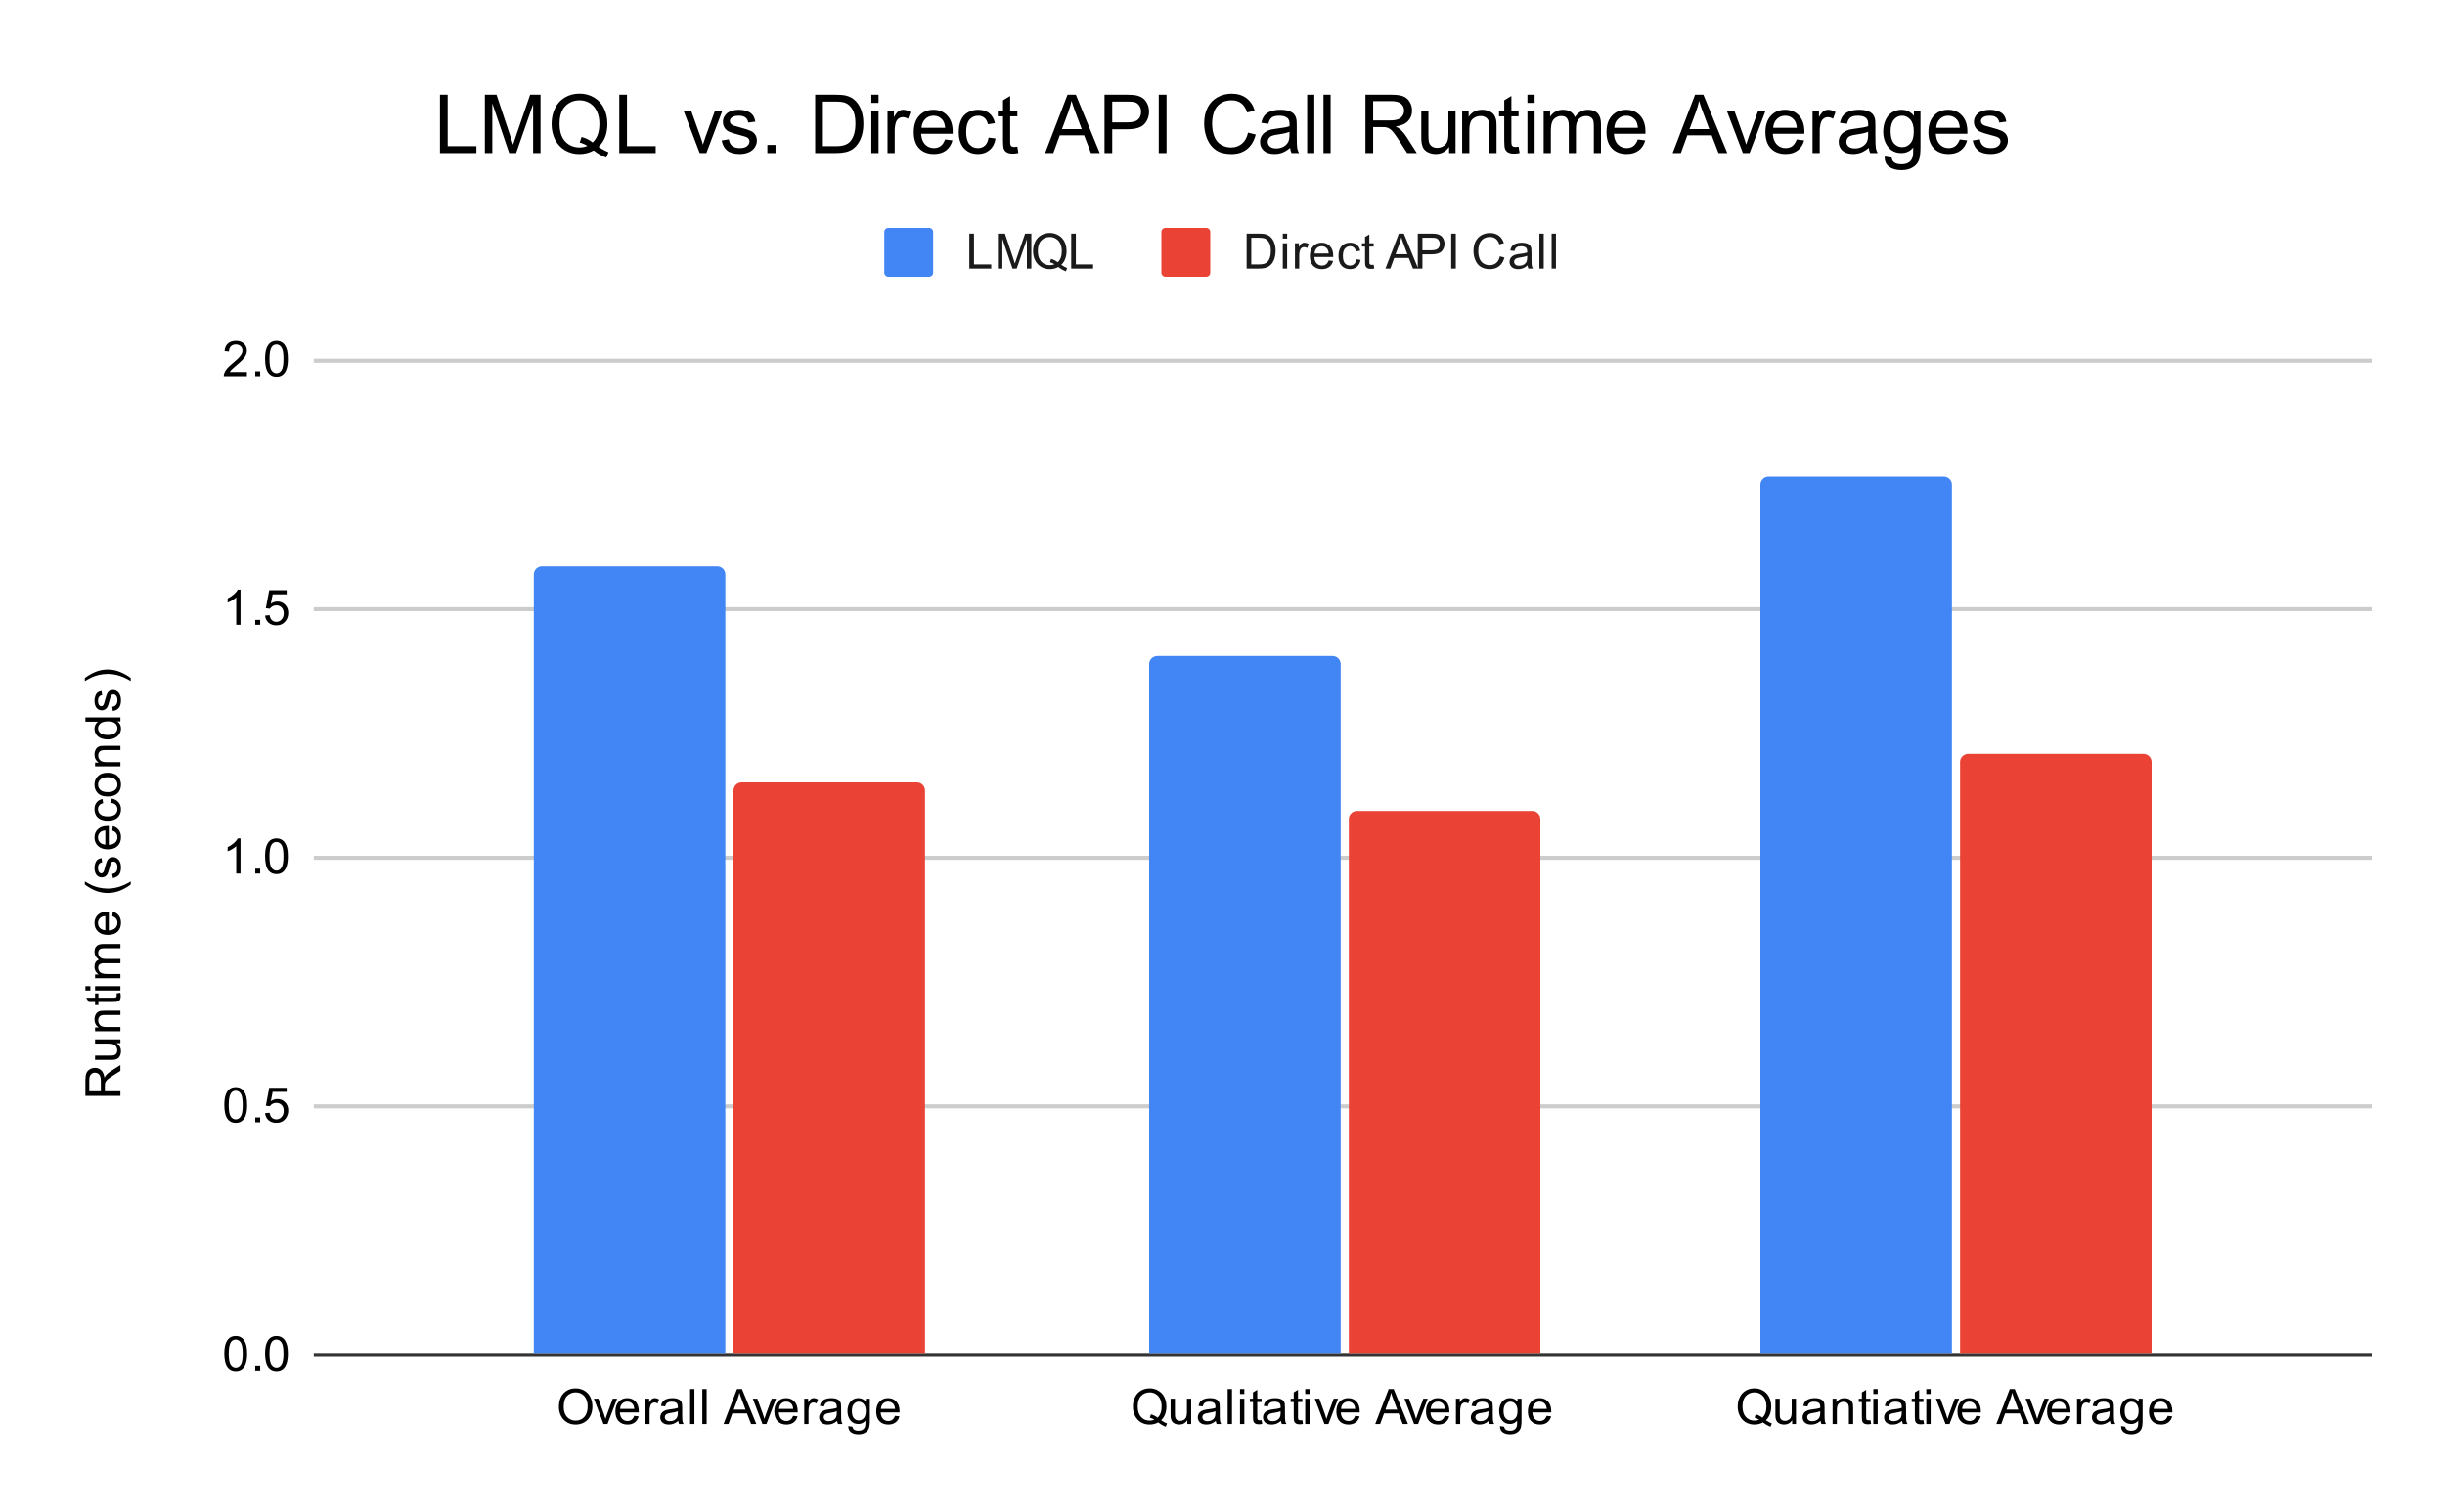 <svg version="1.1" viewBox="0.0 0.0 600.0 371.0" fill="none" stroke="none" stroke-linecap="square" stroke-miterlimit="10" width="600" height="371" xmlns:xlink="http://www.w3.org/1999/xlink" xmlns="http://www.w3.org/2000/svg"><path fill="#ffffff" d="M0 0L600.0 0L600.0 371.0L0 371.0L0 0Z" fill-rule="nonzero"/><path stroke="#333333" stroke-width="1.0" stroke-linecap="butt" d="M77.5 332.5L581.5 332.5" fill-rule="nonzero"/><path stroke="#cccccc" stroke-width="1.0" stroke-linecap="butt" d="M77.5 271.5L581.5 271.5" fill-rule="nonzero"/><path stroke="#cccccc" stroke-width="1.0" stroke-linecap="butt" d="M77.5 210.5L581.5 210.5" fill-rule="nonzero"/><path stroke="#cccccc" stroke-width="1.0" stroke-linecap="butt" d="M77.5 149.5L581.5 149.5" fill-rule="nonzero"/><path stroke="#cccccc" stroke-width="1.0" stroke-linecap="butt" d="M77.5 88.5L581.5 88.5" fill-rule="nonzero"/><clipPath id="id_0"><path d="M77.55 88.283L581.45 88.283L581.45 332.45L77.55 332.45L77.55 88.283Z" clip-rule="nonzero"/></clipPath><path stroke="#000000" stroke-width="2.0" stroke-linecap="butt" stroke-opacity="0.0" clip-path="url(#id_0)" d="M178.0 332.0L131.0 332.0L131.0 141.0C131.0 139.895 131.895 139.0 133.0 139.0L176.0 139.0C177.105 139.0 178.0 139.895 178.0 141.0Z" fill-rule="nonzero"/><path fill="#4285f4" clip-path="url(#id_0)" d="M178.0 332.0L131.0 332.0L131.0 141.0C131.0 139.895 131.895 139.0 133.0 139.0L176.0 139.0C177.105 139.0 178.0 139.895 178.0 141.0Z" fill-rule="nonzero"/><path stroke="#000000" stroke-width="2.0" stroke-linecap="butt" stroke-opacity="0.0" clip-path="url(#id_0)" d="M329.0 332.0L282.0 332.0L282.0 163.0C282.0 161.895 282.895 161.0 284.0 161.0L327.0 161.0C328.105 161.0 329.0 161.895 329.0 163.0Z" fill-rule="nonzero"/><path fill="#4285f4" clip-path="url(#id_0)" d="M329.0 332.0L282.0 332.0L282.0 163.0C282.0 161.895 282.895 161.0 284.0 161.0L327.0 161.0C328.105 161.0 329.0 161.895 329.0 163.0Z" fill-rule="nonzero"/><path stroke="#000000" stroke-width="2.0" stroke-linecap="butt" stroke-opacity="0.0" clip-path="url(#id_0)" d="M479.0 332.0L432.0 332.0L432.0 119.0C432.0 117.895 432.895 117.0 434.0 117.0L477.0 117.0C478.105 117.0 479.0 117.895 479.0 119.0Z" fill-rule="nonzero"/><path fill="#4285f4" clip-path="url(#id_0)" d="M479.0 332.0L432.0 332.0L432.0 119.0C432.0 117.895 432.895 117.0 434.0 117.0L477.0 117.0C478.105 117.0 479.0 117.895 479.0 119.0Z" fill-rule="nonzero"/><path stroke="#000000" stroke-width="2.0" stroke-linecap="butt" stroke-opacity="0.0" clip-path="url(#id_0)" d="M227.0 332.0L180.0 332.0L180.0 194.0C180.0 192.895 180.895 192.0 182.0 192.0L225.0 192.0C226.105 192.0 227.0 192.895 227.0 194.0Z" fill-rule="nonzero"/><path fill="#ea4335" clip-path="url(#id_0)" d="M227.0 332.0L180.0 332.0L180.0 194.0C180.0 192.895 180.895 192.0 182.0 192.0L225.0 192.0C226.105 192.0 227.0 192.895 227.0 194.0Z" fill-rule="nonzero"/><path stroke="#000000" stroke-width="2.0" stroke-linecap="butt" stroke-opacity="0.0" clip-path="url(#id_0)" d="M378.0 332.0L331.0 332.0L331.0 201.0C331.0 199.895 331.895 199.0 333.0 199.0L376.0 199.0C377.105 199.0 378.0 199.895 378.0 201.0Z" fill-rule="nonzero"/><path fill="#ea4335" clip-path="url(#id_0)" d="M378.0 332.0L331.0 332.0L331.0 201.0C331.0 199.895 331.895 199.0 333.0 199.0L376.0 199.0C377.105 199.0 378.0 199.895 378.0 201.0Z" fill-rule="nonzero"/><path stroke="#000000" stroke-width="2.0" stroke-linecap="butt" stroke-opacity="0.0" clip-path="url(#id_0)" d="M528.0 332.0L481.0 332.0L481.0 187.0C481.0 185.895 481.895 185.0 483.0 185.0L526.0 185.0C527.105 185.0 528.0 185.895 528.0 187.0Z" fill-rule="nonzero"/><path fill="#ea4335" clip-path="url(#id_0)" d="M528.0 332.0L481.0 332.0L481.0 187.0C481.0 185.895 481.895 185.0 483.0 185.0L526.0 185.0C527.105 185.0 528.0 185.895 528.0 187.0Z" fill-rule="nonzero"/><path fill="#000000" d="M29.55 268.929L20.956 268.929L20.956 265.117Q20.956 263.96 21.191 263.367Q21.425 262.773 22.019 262.414Q22.597 262.054 23.3 262.054Q24.222 262.054 24.847 262.648Q25.472 263.242 25.644 264.476Q25.863 264.023 26.066 263.789Q26.519 263.289 27.206 262.851L29.55 261.351L29.55 262.789L27.769 263.914Q26.988 264.414 26.581 264.742Q26.175 265.054 26.019 265.32Q25.847 265.57 25.769 265.835Q25.738 266.023 25.738 266.46L25.738 267.789L29.55 267.789L29.55 268.929ZM24.753 267.789L24.753 265.335Q24.753 264.57 24.597 264.132Q24.425 263.679 24.081 263.46Q23.722 263.226 23.3 263.226Q22.691 263.226 22.3 263.679Q21.909 264.117 21.909 265.07L21.909 267.789L24.753 267.789ZM29.55 255.992L28.628 255.992Q29.691 256.726 29.691 257.976Q29.691 258.523 29.488 259.007Q29.269 259.476 28.956 259.71Q28.628 259.945 28.159 260.039Q27.863 260.101 27.175 260.101L23.331 260.101L23.331 259.039L26.784 259.039Q27.597 259.039 27.894 258.976Q28.3 258.882 28.55 258.57Q28.784 258.242 28.784 257.757Q28.784 257.289 28.55 256.882Q28.3 256.46 27.878 256.289Q27.456 256.101 26.659 256.101L23.331 256.101L23.331 255.054L29.55 255.054L29.55 255.992ZM29.55 253.07L23.331 253.07L23.331 252.132L24.206 252.132Q23.191 251.445 23.191 250.148Q23.191 249.585 23.394 249.117Q23.597 248.632 23.925 248.398Q24.253 248.164 24.691 248.07Q24.988 248.023 25.722 248.023L29.55 248.023L29.55 249.07L25.769 249.07Q25.113 249.07 24.8 249.195Q24.488 249.32 24.3 249.632Q24.097 249.945 24.097 250.367Q24.097 251.039 24.534 251.539Q24.956 252.023 26.144 252.023L29.55 252.023L29.55 253.07ZM28.613 243.773L29.534 243.617Q29.628 244.07 29.628 244.414Q29.628 244.992 29.456 245.304Q29.269 245.617 28.972 245.757Q28.675 245.882 27.722 245.882L24.144 245.882L24.144 246.648L23.331 246.648L23.331 245.882L21.784 245.882L21.159 244.835L23.331 244.835L23.331 243.773L24.144 243.773L24.144 244.835L27.784 244.835Q28.238 244.835 28.363 244.789Q28.488 244.726 28.566 244.601Q28.644 244.476 28.644 244.242Q28.644 244.054 28.613 243.773ZM22.175 243.07L20.956 243.07L20.956 242.007L22.175 242.007L22.175 243.07ZM29.55 243.07L23.331 243.07L23.331 242.007L29.55 242.007L29.55 243.07ZM29.55 240.07L23.331 240.07L23.331 239.132L24.206 239.132Q23.738 238.835 23.472 238.351Q23.191 237.867 23.191 237.242Q23.191 236.554 23.472 236.117Q23.753 235.664 24.269 235.492Q23.191 234.742 23.191 233.57Q23.191 232.632 23.706 232.148Q24.206 231.648 25.284 231.648L29.55 231.648L29.55 232.695L25.628 232.695Q25.003 232.695 24.722 232.804Q24.441 232.898 24.269 233.164Q24.097 233.429 24.097 233.804Q24.097 234.46 24.534 234.898Q24.972 235.32 25.941 235.32L29.55 235.32L29.55 236.382L25.503 236.382Q24.8 236.382 24.456 236.648Q24.097 236.898 24.097 237.476Q24.097 237.929 24.331 238.304Q24.566 238.679 25.019 238.851Q25.472 239.023 26.316 239.023L29.55 239.023L29.55 240.07ZM27.55 224.82L27.675 223.726Q28.628 223.976 29.159 224.679Q29.691 225.382 29.691 226.46Q29.691 227.82 28.847 228.632Q28.003 229.429 26.488 229.429Q24.925 229.429 24.066 228.617Q23.191 227.804 23.191 226.523Q23.191 225.273 24.034 224.492Q24.878 223.695 26.425 223.695Q26.519 223.695 26.706 223.695L26.706 228.335Q27.738 228.273 28.284 227.757Q28.816 227.242 28.816 226.46Q28.816 225.882 28.519 225.476Q28.206 225.054 27.55 224.82ZM25.847 228.273L25.847 224.804Q25.05 224.867 24.659 225.195Q24.05 225.71 24.05 226.507Q24.05 227.242 24.534 227.742Q25.019 228.226 25.847 228.273ZM32.081 217.054Q30.972 217.929 29.503 218.539Q28.019 219.132 26.441 219.132Q25.05 219.132 23.769 218.695Q22.284 218.164 20.816 217.054L20.816 216.304Q22.034 217.007 22.55 217.242Q23.363 217.601 24.238 217.804Q25.331 218.054 26.441 218.054Q29.269 218.054 32.081 216.304L32.081 217.054ZM27.691 215.492L27.534 214.46Q28.159 214.367 28.488 213.976Q28.816 213.57 28.816 212.835Q28.816 212.117 28.534 211.773Q28.238 211.414 27.831 211.414Q27.472 211.414 27.269 211.726Q27.128 211.945 26.909 212.804Q26.613 213.96 26.409 214.414Q26.191 214.851 25.816 215.085Q25.441 215.32 24.972 215.32Q24.566 215.32 24.206 215.132Q23.847 214.945 23.613 214.617Q23.441 214.367 23.316 213.945Q23.191 213.523 23.191 213.023Q23.191 212.304 23.409 211.757Q23.613 211.195 23.972 210.929Q24.331 210.664 24.925 210.57L25.066 211.601Q24.597 211.664 24.331 212.007Q24.05 212.335 24.05 212.96Q24.05 213.679 24.3 213.992Q24.534 214.304 24.863 214.304Q25.066 214.304 25.222 214.179Q25.394 214.039 25.503 213.773Q25.566 213.617 25.769 212.835Q26.081 211.71 26.269 211.273Q26.456 210.835 26.816 210.585Q27.175 210.335 27.722 210.335Q28.253 210.335 28.722 210.648Q29.175 210.945 29.441 211.523Q29.691 212.101 29.691 212.835Q29.691 214.054 29.191 214.695Q28.675 215.32 27.691 215.492ZM27.55 203.82L27.675 202.726Q28.628 202.976 29.159 203.679Q29.691 204.382 29.691 205.46Q29.691 206.82 28.847 207.632Q28.003 208.429 26.488 208.429Q24.925 208.429 24.066 207.617Q23.191 206.804 23.191 205.523Q23.191 204.273 24.034 203.492Q24.878 202.695 26.425 202.695Q26.519 202.695 26.706 202.695L26.706 207.335Q27.738 207.273 28.284 206.757Q28.816 206.242 28.816 205.46Q28.816 204.882 28.519 204.476Q28.206 204.054 27.55 203.82ZM25.847 207.273L25.847 203.804Q25.05 203.867 24.659 204.195Q24.05 204.71 24.05 205.507Q24.05 206.242 24.534 206.742Q25.019 207.226 25.847 207.273ZM27.269 197.007L27.409 195.976Q28.472 196.148 29.081 196.851Q29.691 197.554 29.691 198.57Q29.691 199.851 28.863 200.632Q28.019 201.398 26.456 201.398Q25.456 201.398 24.706 201.07Q23.941 200.726 23.566 200.054Q23.191 199.367 23.191 198.554Q23.191 197.554 23.706 196.914Q24.206 196.257 25.159 196.07L25.316 197.101Q24.691 197.242 24.378 197.617Q24.05 197.992 24.05 198.523Q24.05 199.32 24.628 199.82Q25.191 200.32 26.425 200.32Q27.691 200.32 28.253 199.835Q28.816 199.351 28.816 198.585Q28.816 197.96 28.441 197.554Q28.066 197.132 27.269 197.007ZM26.441 195.46Q24.706 195.46 23.878 194.507Q23.191 193.71 23.191 192.554Q23.191 191.273 24.034 190.46Q24.863 189.632 26.347 189.632Q27.55 189.632 28.238 189.992Q28.925 190.351 29.316 191.054Q29.691 191.742 29.691 192.554Q29.691 193.851 28.863 194.664Q28.019 195.46 26.441 195.46ZM26.441 194.382Q27.628 194.382 28.222 193.867Q28.816 193.335 28.816 192.554Q28.816 191.757 28.222 191.242Q27.628 190.726 26.409 190.726Q25.253 190.726 24.659 191.257Q24.066 191.773 24.066 192.554Q24.066 193.335 24.659 193.867Q25.238 194.382 26.441 194.382ZM29.55 188.07L23.331 188.07L23.331 187.132L24.206 187.132Q23.191 186.445 23.191 185.148Q23.191 184.585 23.394 184.117Q23.597 183.632 23.925 183.398Q24.253 183.164 24.691 183.07Q24.988 183.023 25.722 183.023L29.55 183.023L29.55 184.07L25.769 184.07Q25.113 184.07 24.8 184.195Q24.488 184.32 24.3 184.632Q24.097 184.945 24.097 185.367Q24.097 186.039 24.534 186.539Q24.956 187.023 26.144 187.023L29.55 187.023L29.55 188.07ZM29.55 177.039L28.769 177.039Q29.691 177.632 29.691 178.773Q29.691 179.523 29.284 180.148Q28.863 180.773 28.128 181.117Q27.394 181.46 26.441 181.46Q25.519 181.46 24.753 181.148Q23.988 180.835 23.597 180.21Q23.191 179.585 23.191 178.82Q23.191 178.257 23.425 177.82Q23.659 177.382 24.034 177.101L20.956 177.101L20.956 176.054L29.55 176.054L29.55 177.039ZM26.441 180.367Q27.644 180.367 28.238 179.867Q28.816 179.367 28.816 178.679Q28.816 177.992 28.253 177.507Q27.691 177.023 26.534 177.023Q25.253 177.023 24.659 177.523Q24.066 178.007 24.066 178.726Q24.066 179.429 24.644 179.898Q25.206 180.367 26.441 180.367ZM27.691 174.492L27.534 173.46Q28.159 173.367 28.488 172.976Q28.816 172.57 28.816 171.835Q28.816 171.117 28.534 170.773Q28.238 170.414 27.831 170.414Q27.472 170.414 27.269 170.726Q27.128 170.945 26.909 171.804Q26.613 172.96 26.409 173.414Q26.191 173.851 25.816 174.085Q25.441 174.32 24.972 174.32Q24.566 174.32 24.206 174.132Q23.847 173.945 23.613 173.617Q23.441 173.367 23.316 172.945Q23.191 172.523 23.191 172.023Q23.191 171.304 23.409 170.757Q23.613 170.195 23.972 169.929Q24.331 169.664 24.925 169.57L25.066 170.601Q24.597 170.664 24.331 171.007Q24.05 171.335 24.05 171.96Q24.05 172.679 24.3 172.992Q24.534 173.304 24.863 173.304Q25.066 173.304 25.222 173.179Q25.394 173.039 25.503 172.773Q25.566 172.617 25.769 171.835Q26.081 170.71 26.269 170.273Q26.456 169.835 26.816 169.585Q27.175 169.335 27.722 169.335Q28.253 169.335 28.722 169.648Q29.175 169.945 29.441 170.523Q29.691 171.101 29.691 171.835Q29.691 173.054 29.191 173.695Q28.675 174.32 27.691 174.492ZM32.081 166.382L32.081 167.132Q29.269 165.382 26.441 165.382Q25.347 165.382 24.253 165.632Q23.378 165.835 22.566 166.195Q22.05 166.429 20.816 167.132L20.816 166.382Q22.284 165.289 23.769 164.757Q25.05 164.304 26.441 164.304Q28.019 164.304 29.503 164.914Q30.972 165.523 32.081 166.382Z" fill-rule="nonzero"/><path fill="#000000" d="M55.05 332.216Q55.05 330.684 55.362 329.762Q55.675 328.825 56.284 328.325Q56.909 327.825 57.847 327.825Q58.534 327.825 59.05 328.106Q59.581 328.387 59.925 328.919Q60.269 329.434 60.456 330.184Q60.644 330.934 60.644 332.216Q60.644 333.731 60.331 334.653Q60.034 335.575 59.409 336.091Q58.8 336.591 57.847 336.591Q56.612 336.591 55.894 335.7Q55.05 334.637 55.05 332.216ZM56.128 332.216Q56.128 334.325 56.628 335.028Q57.128 335.731 57.847 335.731Q58.581 335.731 59.066 335.028Q59.566 334.325 59.566 332.216Q59.566 330.091 59.066 329.403Q58.581 328.7 57.831 328.7Q57.112 328.7 56.675 329.309Q56.128 330.091 56.128 332.216ZM62.644 336.45L62.644 335.247L63.847 335.247L63.847 336.45L62.644 336.45ZM65.05 332.216Q65.05 330.684 65.362 329.762Q65.675 328.825 66.284 328.325Q66.909 327.825 67.847 327.825Q68.534 327.825 69.05 328.106Q69.581 328.387 69.925 328.919Q70.269 329.434 70.456 330.184Q70.644 330.934 70.644 332.216Q70.644 333.731 70.331 334.653Q70.034 335.575 69.409 336.091Q68.8 336.591 67.847 336.591Q66.612 336.591 65.894 335.7Q65.05 334.637 65.05 332.216ZM66.128 332.216Q66.128 334.325 66.628 335.028Q67.128 335.731 67.847 335.731Q68.581 335.731 69.066 335.028Q69.566 334.325 69.566 332.216Q69.566 330.091 69.066 329.403Q68.581 328.7 67.831 328.7Q67.112 328.7 66.675 329.309Q66.128 330.091 66.128 332.216Z" fill-rule="nonzero"/><path fill="#000000" d="M55.05 271.174Q55.05 269.643 55.362 268.721Q55.675 267.783 56.284 267.283Q56.909 266.783 57.847 266.783Q58.534 266.783 59.05 267.065Q59.581 267.346 59.925 267.877Q60.269 268.393 60.456 269.143Q60.644 269.893 60.644 271.174Q60.644 272.69 60.331 273.611Q60.034 274.533 59.409 275.049Q58.8 275.549 57.847 275.549Q56.612 275.549 55.894 274.658Q55.05 273.596 55.05 271.174ZM56.128 271.174Q56.128 273.283 56.628 273.986Q57.128 274.69 57.847 274.69Q58.581 274.69 59.066 273.986Q59.566 273.283 59.566 271.174Q59.566 269.049 59.066 268.361Q58.581 267.658 57.831 267.658Q57.112 267.658 56.675 268.268Q56.128 269.049 56.128 271.174ZM62.644 275.408L62.644 274.205L63.847 274.205L63.847 275.408L62.644 275.408ZM65.05 273.158L66.159 273.065Q66.284 273.877 66.722 274.283Q67.175 274.69 67.816 274.69Q68.566 274.69 69.097 274.111Q69.628 273.533 69.628 272.596Q69.628 271.69 69.112 271.174Q68.612 270.643 67.784 270.643Q67.284 270.643 66.862 270.877Q66.456 271.111 66.222 271.471L65.237 271.346L66.066 266.94L70.347 266.94L70.347 267.94L66.909 267.94L66.456 270.252Q67.222 269.705 68.066 269.705Q69.191 269.705 69.956 270.486Q70.737 271.268 70.737 272.502Q70.737 273.658 70.066 274.518Q69.237 275.549 67.816 275.549Q66.644 275.549 65.894 274.893Q65.159 274.236 65.05 273.158Z" fill-rule="nonzero"/><path fill="#000000" d="M59.019 214.367L57.972 214.367L57.972 207.648Q57.581 208.007 56.956 208.382Q56.347 208.742 55.862 208.914L55.862 207.898Q56.737 207.476 57.394 206.898Q58.066 206.304 58.347 205.742L59.019 205.742L59.019 214.367ZM62.644 214.367L62.644 213.164L63.847 213.164L63.847 214.367L62.644 214.367ZM65.05 210.132Q65.05 208.601 65.362 207.679Q65.675 206.742 66.284 206.242Q66.909 205.742 67.847 205.742Q68.534 205.742 69.05 206.023Q69.581 206.304 69.925 206.835Q70.269 207.351 70.456 208.101Q70.644 208.851 70.644 210.132Q70.644 211.648 70.331 212.57Q70.034 213.492 69.409 214.007Q68.8 214.507 67.847 214.507Q66.612 214.507 65.894 213.617Q65.05 212.554 65.05 210.132ZM66.128 210.132Q66.128 212.242 66.628 212.945Q67.128 213.648 67.847 213.648Q68.581 213.648 69.066 212.945Q69.566 212.242 69.566 210.132Q69.566 208.007 69.066 207.32Q68.581 206.617 67.831 206.617Q67.112 206.617 66.675 207.226Q66.128 208.007 66.128 210.132Z" fill-rule="nonzero"/><path fill="#000000" d="M59.019 153.325L57.972 153.325L57.972 146.606Q57.581 146.966 56.956 147.341Q56.347 147.7 55.862 147.872L55.862 146.856Q56.737 146.434 57.394 145.856Q58.066 145.262 58.347 144.7L59.019 144.7L59.019 153.325ZM62.644 153.325L62.644 152.122L63.847 152.122L63.847 153.325L62.644 153.325ZM65.05 151.075L66.159 150.981Q66.284 151.794 66.722 152.2Q67.175 152.606 67.816 152.606Q68.566 152.606 69.097 152.028Q69.628 151.45 69.628 150.512Q69.628 149.606 69.112 149.091Q68.612 148.559 67.784 148.559Q67.284 148.559 66.862 148.794Q66.456 149.028 66.222 149.387L65.237 149.262L66.066 144.856L70.347 144.856L70.347 145.856L66.909 145.856L66.456 148.169Q67.222 147.622 68.066 147.622Q69.191 147.622 69.956 148.403Q70.737 149.184 70.737 150.419Q70.737 151.575 70.066 152.434Q69.237 153.466 67.816 153.466Q66.644 153.466 65.894 152.809Q65.159 152.153 65.05 151.075Z" fill-rule="nonzero"/><path fill="#000000" d="M60.597 91.268L60.597 92.283L54.909 92.283Q54.909 91.908 55.034 91.549Q55.253 90.971 55.722 90.408Q56.206 89.846 57.112 89.111Q58.519 87.955 59.003 87.283Q59.503 86.611 59.503 86.018Q59.503 85.393 59.05 84.971Q58.597 84.533 57.878 84.533Q57.112 84.533 56.659 84.986Q56.206 85.44 56.191 86.252L55.112 86.143Q55.222 84.924 55.941 84.299Q56.675 83.658 57.909 83.658Q59.144 83.658 59.862 84.346Q60.581 85.033 60.581 86.049Q60.581 86.565 60.362 87.065Q60.159 87.549 59.659 88.111Q59.175 88.658 58.05 89.611Q57.097 90.408 56.816 90.705Q56.55 90.986 56.378 91.268L60.597 91.268ZM62.644 92.283L62.644 91.08L63.847 91.08L63.847 92.283L62.644 92.283ZM65.05 88.049Q65.05 86.518 65.362 85.596Q65.675 84.658 66.284 84.158Q66.909 83.658 67.847 83.658Q68.534 83.658 69.05 83.94Q69.581 84.221 69.925 84.752Q70.269 85.268 70.456 86.018Q70.644 86.768 70.644 88.049Q70.644 89.565 70.331 90.486Q70.034 91.408 69.409 91.924Q68.8 92.424 67.847 92.424Q66.612 92.424 65.894 91.533Q65.05 90.471 65.05 88.049ZM66.128 88.049Q66.128 90.158 66.628 90.861Q67.128 91.565 67.847 91.565Q68.581 91.565 69.066 90.861Q69.566 90.158 69.566 88.049Q69.566 85.924 69.066 85.236Q68.581 84.533 67.831 84.533Q67.112 84.533 66.675 85.143Q66.128 85.924 66.128 88.049Z" fill-rule="nonzero"/><path fill="#000000" d="M137.16 345.262Q137.16 343.122 138.301 341.919Q139.457 340.7 141.27 340.7Q142.473 340.7 143.426 341.278Q144.379 341.841 144.879 342.856Q145.379 343.872 145.379 345.169Q145.379 346.466 144.848 347.497Q144.316 348.528 143.348 349.059Q142.395 349.591 141.27 349.591Q140.051 349.591 139.098 349.012Q138.145 348.419 137.645 347.419Q137.16 346.403 137.16 345.262ZM138.332 345.278Q138.332 346.841 139.16 347.731Q140.004 348.622 141.27 348.622Q142.551 348.622 143.379 347.731Q144.207 346.825 144.207 345.153Q144.207 344.106 143.848 343.325Q143.504 342.544 142.816 342.122Q142.129 341.684 141.285 341.684Q140.082 341.684 139.207 342.512Q138.332 343.341 138.332 345.278ZM148.098 349.45L145.738 343.231L146.848 343.231L148.191 346.95Q148.395 347.559 148.582 348.2Q148.723 347.716 148.973 347.028L150.363 343.231L151.441 343.231L149.082 349.45L148.098 349.45ZM155.629 347.45L156.723 347.575Q156.473 348.528 155.77 349.059Q155.066 349.591 153.988 349.591Q152.629 349.591 151.816 348.747Q151.02 347.903 151.02 346.387Q151.02 344.825 151.832 343.966Q152.645 343.091 153.926 343.091Q155.176 343.091 155.957 343.934Q156.754 344.778 156.754 346.325Q156.754 346.419 156.754 346.606L152.113 346.606Q152.176 347.637 152.691 348.184Q153.207 348.716 153.988 348.716Q154.566 348.716 154.973 348.419Q155.395 348.106 155.629 347.45ZM152.176 345.747L155.645 345.747Q155.582 344.95 155.254 344.559Q154.738 343.95 153.941 343.95Q153.207 343.95 152.707 344.434Q152.223 344.919 152.176 345.747ZM158.363 349.45L158.363 343.231L159.316 343.231L159.316 344.169Q159.676 343.512 159.973 343.309Q160.285 343.091 160.66 343.091Q161.191 343.091 161.738 343.419L161.379 344.403Q160.988 344.169 160.613 344.169Q160.254 344.169 159.973 344.387Q159.707 344.591 159.598 344.966Q159.41 345.528 159.41 346.184L159.41 349.45L158.363 349.45ZM166.441 348.684Q165.848 349.184 165.301 349.387Q164.77 349.591 164.145 349.591Q163.113 349.591 162.566 349.091Q162.02 348.591 162.02 347.809Q162.02 347.356 162.223 346.981Q162.426 346.591 162.77 346.372Q163.113 346.137 163.535 346.028Q163.832 345.934 164.473 345.856Q165.738 345.716 166.348 345.497Q166.348 345.278 166.348 345.231Q166.348 344.575 166.051 344.309Q165.645 343.966 164.848 343.966Q164.113 343.966 163.754 344.231Q163.395 344.481 163.223 345.137L162.191 344.997Q162.332 344.341 162.66 343.934Q162.988 343.528 163.598 343.309Q164.207 343.091 165.004 343.091Q165.801 343.091 166.301 343.278Q166.801 343.466 167.035 343.747Q167.27 344.028 167.363 344.466Q167.41 344.731 167.41 345.434L167.41 346.841Q167.41 348.309 167.473 348.7Q167.551 349.091 167.754 349.45L166.645 349.45Q166.488 349.122 166.441 348.684ZM166.348 346.325Q165.77 346.559 164.629 346.731Q163.973 346.825 163.707 346.95Q163.441 347.059 163.285 347.278Q163.145 347.497 163.145 347.778Q163.145 348.2 163.457 348.481Q163.785 348.762 164.395 348.762Q165.004 348.762 165.473 348.497Q165.957 348.231 166.176 347.762Q166.348 347.403 166.348 346.716L166.348 346.325ZM169.348 349.45L169.348 340.856L170.41 340.856L170.41 349.45L169.348 349.45ZM172.348 349.45L172.348 340.856L173.41 340.856L173.41 349.45L172.348 349.45ZM177.566 349.45L180.863 340.856L182.082 340.856L185.598 349.45L184.316 349.45L183.301 346.841L179.723 346.841L178.77 349.45L177.566 349.45ZM180.051 345.919L182.957 345.919L182.066 343.544Q181.645 342.466 181.457 341.762Q181.285 342.591 180.988 343.403L180.051 345.919ZM187.098 349.45L184.738 343.231L185.848 343.231L187.191 346.95Q187.395 347.559 187.582 348.2Q187.723 347.716 187.973 347.028L189.363 343.231L190.441 343.231L188.082 349.45L187.098 349.45ZM194.629 347.45L195.723 347.575Q195.473 348.528 194.77 349.059Q194.066 349.591 192.988 349.591Q191.629 349.591 190.816 348.747Q190.02 347.903 190.02 346.387Q190.02 344.825 190.832 343.966Q191.645 343.091 192.926 343.091Q194.176 343.091 194.957 343.934Q195.754 344.778 195.754 346.325Q195.754 346.419 195.754 346.606L191.113 346.606Q191.176 347.637 191.691 348.184Q192.207 348.716 192.988 348.716Q193.566 348.716 193.973 348.419Q194.395 348.106 194.629 347.45ZM191.176 345.747L194.645 345.747Q194.582 344.95 194.254 344.559Q193.738 343.95 192.941 343.95Q192.207 343.95 191.707 344.434Q191.223 344.919 191.176 345.747ZM197.363 349.45L197.363 343.231L198.316 343.231L198.316 344.169Q198.676 343.512 198.973 343.309Q199.285 343.091 199.66 343.091Q200.191 343.091 200.738 343.419L200.379 344.403Q199.988 344.169 199.613 344.169Q199.254 344.169 198.973 344.387Q198.707 344.591 198.598 344.966Q198.41 345.528 198.41 346.184L198.41 349.45L197.363 349.45ZM205.441 348.684Q204.848 349.184 204.301 349.387Q203.77 349.591 203.145 349.591Q202.113 349.591 201.566 349.091Q201.02 348.591 201.02 347.809Q201.02 347.356 201.223 346.981Q201.426 346.591 201.77 346.372Q202.113 346.137 202.535 346.028Q202.832 345.934 203.473 345.856Q204.738 345.716 205.348 345.497Q205.348 345.278 205.348 345.231Q205.348 344.575 205.051 344.309Q204.645 343.966 203.848 343.966Q203.113 343.966 202.754 344.231Q202.395 344.481 202.223 345.137L201.191 344.997Q201.332 344.341 201.66 343.934Q201.988 343.528 202.598 343.309Q203.207 343.091 204.004 343.091Q204.801 343.091 205.301 343.278Q205.801 343.466 206.035 343.747Q206.27 344.028 206.363 344.466Q206.41 344.731 206.41 345.434L206.41 346.841Q206.41 348.309 206.473 348.7Q206.551 349.091 206.754 349.45L205.645 349.45Q205.488 349.122 205.441 348.684ZM205.348 346.325Q204.77 346.559 203.629 346.731Q202.973 346.825 202.707 346.95Q202.441 347.059 202.285 347.278Q202.145 347.497 202.145 347.778Q202.145 348.2 202.457 348.481Q202.785 348.762 203.395 348.762Q204.004 348.762 204.473 348.497Q204.957 348.231 205.176 347.762Q205.348 347.403 205.348 346.716L205.348 346.325ZM208.176 349.966L209.207 350.122Q209.27 350.591 209.566 350.809Q209.957 351.106 210.629 351.106Q211.363 351.106 211.754 350.809Q212.16 350.512 212.301 349.997Q212.395 349.669 212.379 348.637Q211.691 349.45 210.66 349.45Q209.379 349.45 208.676 348.528Q207.973 347.591 207.973 346.309Q207.973 345.419 208.285 344.669Q208.613 343.903 209.223 343.497Q209.832 343.091 210.66 343.091Q211.77 343.091 212.488 343.981L212.488 343.231L213.457 343.231L213.457 348.606Q213.457 350.059 213.16 350.669Q212.863 351.278 212.223 351.622Q211.582 351.981 210.645 351.981Q209.535 351.981 208.848 351.481Q208.16 350.981 208.176 349.966ZM209.051 346.231Q209.051 347.45 209.535 348.012Q210.02 348.575 210.754 348.575Q211.488 348.575 211.973 348.012Q212.473 347.45 212.473 346.262Q212.473 345.122 211.957 344.544Q211.457 343.966 210.738 343.966Q210.035 343.966 209.535 344.544Q209.051 345.106 209.051 346.231ZM219.629 347.45L220.723 347.575Q220.473 348.528 219.77 349.059Q219.066 349.591 217.988 349.591Q216.629 349.591 215.816 348.747Q215.02 347.903 215.02 346.387Q215.02 344.825 215.832 343.966Q216.645 343.091 217.926 343.091Q219.176 343.091 219.957 343.934Q220.754 344.778 220.754 346.325Q220.754 346.419 220.754 346.606L216.113 346.606Q216.176 347.637 216.691 348.184Q217.207 348.716 217.988 348.716Q218.566 348.716 218.973 348.419Q219.395 348.106 219.629 347.45ZM216.176 345.747L219.645 345.747Q219.582 344.95 219.254 344.559Q218.738 343.95 217.941 343.95Q217.207 343.95 216.707 344.434Q216.223 344.919 216.176 345.747Z" fill-rule="nonzero"/><path fill="#000000" d="M284.938 348.528Q285.734 349.075 286.391 349.325L286.062 350.122Q285.141 349.778 284.219 349.059Q283.266 349.591 282.109 349.591Q280.938 349.591 279.984 349.028Q279.047 348.466 278.531 347.45Q278.016 346.434 278.016 345.153Q278.016 343.887 278.531 342.841Q279.047 341.794 280.0 341.247Q280.953 340.7 282.125 340.7Q283.312 340.7 284.266 341.278Q285.234 341.841 285.734 342.856Q286.234 343.872 286.234 345.153Q286.234 346.216 285.906 347.059Q285.594 347.903 284.938 348.528ZM282.438 347.075Q283.422 347.356 284.062 347.903Q285.062 346.981 285.062 345.153Q285.062 344.106 284.703 343.325Q284.344 342.544 283.656 342.122Q282.984 341.684 282.141 341.684Q280.859 341.684 280.016 342.559Q279.188 343.419 279.188 345.153Q279.188 346.825 280.016 347.731Q280.844 348.622 282.141 348.622Q282.75 348.622 283.281 348.387Q282.75 348.044 282.156 347.903L282.438 347.075ZM291.375 349.45L291.375 348.528Q290.641 349.591 289.391 349.591Q288.844 349.591 288.359 349.387Q287.891 349.169 287.656 348.856Q287.422 348.528 287.328 348.059Q287.266 347.762 287.266 347.075L287.266 343.231L288.328 343.231L288.328 346.684Q288.328 347.497 288.391 347.794Q288.484 348.2 288.797 348.45Q289.125 348.684 289.609 348.684Q290.078 348.684 290.484 348.45Q290.906 348.2 291.078 347.778Q291.266 347.356 291.266 346.559L291.266 343.231L292.312 343.231L292.312 349.45L291.375 349.45ZM298.359 348.684Q297.766 349.184 297.219 349.387Q296.688 349.591 296.062 349.591Q295.031 349.591 294.484 349.091Q293.938 348.591 293.938 347.809Q293.938 347.356 294.141 346.981Q294.344 346.591 294.688 346.372Q295.031 346.137 295.453 346.028Q295.75 345.934 296.391 345.856Q297.656 345.716 298.266 345.497Q298.266 345.278 298.266 345.231Q298.266 344.575 297.969 344.309Q297.562 343.966 296.766 343.966Q296.031 343.966 295.672 344.231Q295.312 344.481 295.141 345.137L294.109 344.997Q294.25 344.341 294.578 343.934Q294.906 343.528 295.516 343.309Q296.125 343.091 296.922 343.091Q297.719 343.091 298.219 343.278Q298.719 343.466 298.953 343.747Q299.188 344.028 299.281 344.466Q299.328 344.731 299.328 345.434L299.328 346.841Q299.328 348.309 299.391 348.7Q299.469 349.091 299.672 349.45L298.562 349.45Q298.406 349.122 298.359 348.684ZM298.266 346.325Q297.688 346.559 296.547 346.731Q295.891 346.825 295.625 346.95Q295.359 347.059 295.203 347.278Q295.062 347.497 295.062 347.778Q295.062 348.2 295.375 348.481Q295.703 348.762 296.312 348.762Q296.922 348.762 297.391 348.497Q297.875 348.231 298.094 347.762Q298.266 347.403 298.266 346.716L298.266 346.325ZM301.266 349.45L301.266 340.856L302.328 340.856L302.328 349.45L301.266 349.45ZM304.297 342.075L304.297 340.856L305.359 340.856L305.359 342.075L304.297 342.075ZM304.297 349.45L304.297 343.231L305.359 343.231L305.359 349.45L304.297 349.45ZM309.594 348.512L309.75 349.434Q309.297 349.528 308.953 349.528Q308.375 349.528 308.062 349.356Q307.75 349.169 307.609 348.872Q307.484 348.575 307.484 347.622L307.484 344.044L306.719 344.044L306.719 343.231L307.484 343.231L307.484 341.684L308.531 341.059L308.531 343.231L309.594 343.231L309.594 344.044L308.531 344.044L308.531 347.684Q308.531 348.137 308.578 348.262Q308.641 348.387 308.766 348.466Q308.891 348.544 309.125 348.544Q309.312 348.544 309.594 348.512ZM314.359 348.684Q313.766 349.184 313.219 349.387Q312.688 349.591 312.062 349.591Q311.031 349.591 310.484 349.091Q309.938 348.591 309.938 347.809Q309.938 347.356 310.141 346.981Q310.344 346.591 310.688 346.372Q311.031 346.137 311.453 346.028Q311.75 345.934 312.391 345.856Q313.656 345.716 314.266 345.497Q314.266 345.278 314.266 345.231Q314.266 344.575 313.969 344.309Q313.562 343.966 312.766 343.966Q312.031 343.966 311.672 344.231Q311.312 344.481 311.141 345.137L310.109 344.997Q310.25 344.341 310.578 343.934Q310.906 343.528 311.516 343.309Q312.125 343.091 312.922 343.091Q313.719 343.091 314.219 343.278Q314.719 343.466 314.953 343.747Q315.188 344.028 315.281 344.466Q315.328 344.731 315.328 345.434L315.328 346.841Q315.328 348.309 315.391 348.7Q315.469 349.091 315.672 349.45L314.562 349.45Q314.406 349.122 314.359 348.684ZM314.266 346.325Q313.688 346.559 312.547 346.731Q311.891 346.825 311.625 346.95Q311.359 347.059 311.203 347.278Q311.062 347.497 311.062 347.778Q311.062 348.2 311.375 348.481Q311.703 348.762 312.312 348.762Q312.922 348.762 313.391 348.497Q313.875 348.231 314.094 347.762Q314.266 347.403 314.266 346.716L314.266 346.325ZM319.594 348.512L319.75 349.434Q319.297 349.528 318.953 349.528Q318.375 349.528 318.062 349.356Q317.75 349.169 317.609 348.872Q317.484 348.575 317.484 347.622L317.484 344.044L316.719 344.044L316.719 343.231L317.484 343.231L317.484 341.684L318.531 341.059L318.531 343.231L319.594 343.231L319.594 344.044L318.531 344.044L318.531 347.684Q318.531 348.137 318.578 348.262Q318.641 348.387 318.766 348.466Q318.891 348.544 319.125 348.544Q319.312 348.544 319.594 348.512ZM320.297 342.075L320.297 340.856L321.359 340.856L321.359 342.075L320.297 342.075ZM320.297 349.45L320.297 343.231L321.359 343.231L321.359 349.45L320.297 349.45ZM325.016 349.45L322.656 343.231L323.766 343.231L325.109 346.95Q325.312 347.559 325.5 348.2Q325.641 347.716 325.891 347.028L327.281 343.231L328.359 343.231L326.0 349.45L325.016 349.45ZM332.547 347.45L333.641 347.575Q333.391 348.528 332.688 349.059Q331.984 349.591 330.906 349.591Q329.547 349.591 328.734 348.747Q327.938 347.903 327.938 346.387Q327.938 344.825 328.75 343.966Q329.562 343.091 330.844 343.091Q332.094 343.091 332.875 343.934Q333.672 344.778 333.672 346.325Q333.672 346.419 333.672 346.606L329.031 346.606Q329.094 347.637 329.609 348.184Q330.125 348.716 330.906 348.716Q331.484 348.716 331.891 348.419Q332.312 348.106 332.547 347.45ZM329.094 345.747L332.562 345.747Q332.5 344.95 332.172 344.559Q331.656 343.95 330.859 343.95Q330.125 343.95 329.625 344.434Q329.141 344.919 329.094 345.747ZM337.484 349.45L340.781 340.856L342.0 340.856L345.516 349.45L344.234 349.45L343.219 346.841L339.641 346.841L338.688 349.45L337.484 349.45ZM339.969 345.919L342.875 345.919L341.984 343.544Q341.562 342.466 341.375 341.762Q341.203 342.591 340.906 343.403L339.969 345.919ZM347.016 349.45L344.656 343.231L345.766 343.231L347.109 346.95Q347.312 347.559 347.5 348.2Q347.641 347.716 347.891 347.028L349.281 343.231L350.359 343.231L348.0 349.45L347.016 349.45ZM354.547 347.45L355.641 347.575Q355.391 348.528 354.688 349.059Q353.984 349.591 352.906 349.591Q351.547 349.591 350.734 348.747Q349.938 347.903 349.938 346.387Q349.938 344.825 350.75 343.966Q351.562 343.091 352.844 343.091Q354.094 343.091 354.875 343.934Q355.672 344.778 355.672 346.325Q355.672 346.419 355.672 346.606L351.031 346.606Q351.094 347.637 351.609 348.184Q352.125 348.716 352.906 348.716Q353.484 348.716 353.891 348.419Q354.312 348.106 354.547 347.45ZM351.094 345.747L354.562 345.747Q354.5 344.95 354.172 344.559Q353.656 343.95 352.859 343.95Q352.125 343.95 351.625 344.434Q351.141 344.919 351.094 345.747ZM357.281 349.45L357.281 343.231L358.234 343.231L358.234 344.169Q358.594 343.512 358.891 343.309Q359.203 343.091 359.578 343.091Q360.109 343.091 360.656 343.419L360.297 344.403Q359.906 344.169 359.531 344.169Q359.172 344.169 358.891 344.387Q358.625 344.591 358.516 344.966Q358.328 345.528 358.328 346.184L358.328 349.45L357.281 349.45ZM365.359 348.684Q364.766 349.184 364.219 349.387Q363.688 349.591 363.062 349.591Q362.031 349.591 361.484 349.091Q360.938 348.591 360.938 347.809Q360.938 347.356 361.141 346.981Q361.344 346.591 361.688 346.372Q362.031 346.137 362.453 346.028Q362.75 345.934 363.391 345.856Q364.656 345.716 365.266 345.497Q365.266 345.278 365.266 345.231Q365.266 344.575 364.969 344.309Q364.562 343.966 363.766 343.966Q363.031 343.966 362.672 344.231Q362.312 344.481 362.141 345.137L361.109 344.997Q361.25 344.341 361.578 343.934Q361.906 343.528 362.516 343.309Q363.125 343.091 363.922 343.091Q364.719 343.091 365.219 343.278Q365.719 343.466 365.953 343.747Q366.188 344.028 366.281 344.466Q366.328 344.731 366.328 345.434L366.328 346.841Q366.328 348.309 366.391 348.7Q366.469 349.091 366.672 349.45L365.562 349.45Q365.406 349.122 365.359 348.684ZM365.266 346.325Q364.688 346.559 363.547 346.731Q362.891 346.825 362.625 346.95Q362.359 347.059 362.203 347.278Q362.062 347.497 362.062 347.778Q362.062 348.2 362.375 348.481Q362.703 348.762 363.312 348.762Q363.922 348.762 364.391 348.497Q364.875 348.231 365.094 347.762Q365.266 347.403 365.266 346.716L365.266 346.325ZM368.094 349.966L369.125 350.122Q369.188 350.591 369.484 350.809Q369.875 351.106 370.547 351.106Q371.281 351.106 371.672 350.809Q372.078 350.512 372.219 349.997Q372.312 349.669 372.297 348.637Q371.609 349.45 370.578 349.45Q369.297 349.45 368.594 348.528Q367.891 347.591 367.891 346.309Q367.891 345.419 368.203 344.669Q368.531 343.903 369.141 343.497Q369.75 343.091 370.578 343.091Q371.688 343.091 372.406 343.981L372.406 343.231L373.375 343.231L373.375 348.606Q373.375 350.059 373.078 350.669Q372.781 351.278 372.141 351.622Q371.5 351.981 370.562 351.981Q369.453 351.981 368.766 351.481Q368.078 350.981 368.094 349.966ZM368.969 346.231Q368.969 347.45 369.453 348.012Q369.938 348.575 370.672 348.575Q371.406 348.575 371.891 348.012Q372.391 347.45 372.391 346.262Q372.391 345.122 371.875 344.544Q371.375 343.966 370.656 343.966Q369.953 343.966 369.453 344.544Q368.969 345.106 368.969 346.231ZM379.547 347.45L380.641 347.575Q380.391 348.528 379.688 349.059Q378.984 349.591 377.906 349.591Q376.547 349.591 375.734 348.747Q374.938 347.903 374.938 346.387Q374.938 344.825 375.75 343.966Q376.562 343.091 377.844 343.091Q379.094 343.091 379.875 343.934Q380.672 344.778 380.672 346.325Q380.672 346.419 380.672 346.606L376.031 346.606Q376.094 347.637 376.609 348.184Q377.125 348.716 377.906 348.716Q378.484 348.716 378.891 348.419Q379.312 348.106 379.547 347.45ZM376.094 345.747L379.562 345.747Q379.5 344.95 379.172 344.559Q378.656 343.95 377.859 343.95Q377.125 343.95 376.625 344.434Q376.141 344.919 376.094 345.747Z" fill-rule="nonzero"/><path fill="#000000" d="M433.355 348.528Q434.152 349.075 434.809 349.325L434.48 350.122Q433.559 349.778 432.637 349.059Q431.684 349.591 430.527 349.591Q429.355 349.591 428.402 349.028Q427.465 348.466 426.949 347.45Q426.434 346.434 426.434 345.153Q426.434 343.887 426.949 342.841Q427.465 341.794 428.418 341.247Q429.371 340.7 430.543 340.7Q431.73 340.7 432.684 341.278Q433.652 341.841 434.152 342.856Q434.652 343.872 434.652 345.153Q434.652 346.216 434.324 347.059Q434.012 347.903 433.355 348.528ZM430.855 347.075Q431.84 347.356 432.48 347.903Q433.48 346.981 433.48 345.153Q433.48 344.106 433.121 343.325Q432.762 342.544 432.074 342.122Q431.402 341.684 430.559 341.684Q429.277 341.684 428.434 342.559Q427.605 343.419 427.605 345.153Q427.605 346.825 428.434 347.731Q429.262 348.622 430.559 348.622Q431.168 348.622 431.699 348.387Q431.168 348.044 430.574 347.903L430.855 347.075ZM439.793 349.45L439.793 348.528Q439.059 349.591 437.809 349.591Q437.262 349.591 436.777 349.387Q436.309 349.169 436.074 348.856Q435.84 348.528 435.746 348.059Q435.684 347.762 435.684 347.075L435.684 343.231L436.746 343.231L436.746 346.684Q436.746 347.497 436.809 347.794Q436.902 348.2 437.215 348.45Q437.543 348.684 438.027 348.684Q438.496 348.684 438.902 348.45Q439.324 348.2 439.496 347.778Q439.684 347.356 439.684 346.559L439.684 343.231L440.73 343.231L440.73 349.45L439.793 349.45ZM446.777 348.684Q446.184 349.184 445.637 349.387Q445.105 349.591 444.48 349.591Q443.449 349.591 442.902 349.091Q442.355 348.591 442.355 347.809Q442.355 347.356 442.559 346.981Q442.762 346.591 443.105 346.372Q443.449 346.137 443.871 346.028Q444.168 345.934 444.809 345.856Q446.074 345.716 446.684 345.497Q446.684 345.278 446.684 345.231Q446.684 344.575 446.387 344.309Q445.98 343.966 445.184 343.966Q444.449 343.966 444.09 344.231Q443.73 344.481 443.559 345.137L442.527 344.997Q442.668 344.341 442.996 343.934Q443.324 343.528 443.934 343.309Q444.543 343.091 445.34 343.091Q446.137 343.091 446.637 343.278Q447.137 343.466 447.371 343.747Q447.605 344.028 447.699 344.466Q447.746 344.731 447.746 345.434L447.746 346.841Q447.746 348.309 447.809 348.7Q447.887 349.091 448.09 349.45L446.98 349.45Q446.824 349.122 446.777 348.684ZM446.684 346.325Q446.105 346.559 444.965 346.731Q444.309 346.825 444.043 346.95Q443.777 347.059 443.621 347.278Q443.48 347.497 443.48 347.778Q443.48 348.2 443.793 348.481Q444.121 348.762 444.73 348.762Q445.34 348.762 445.809 348.497Q446.293 348.231 446.512 347.762Q446.684 347.403 446.684 346.716L446.684 346.325ZM449.715 349.45L449.715 343.231L450.652 343.231L450.652 344.106Q451.34 343.091 452.637 343.091Q453.199 343.091 453.668 343.294Q454.152 343.497 454.387 343.825Q454.621 344.153 454.715 344.591Q454.762 344.887 454.762 345.622L454.762 349.45L453.715 349.45L453.715 345.669Q453.715 345.012 453.59 344.7Q453.465 344.387 453.152 344.2Q452.84 343.997 452.418 343.997Q451.746 343.997 451.246 344.434Q450.762 344.856 450.762 346.044L450.762 349.45L449.715 349.45ZM459.012 348.512L459.168 349.434Q458.715 349.528 458.371 349.528Q457.793 349.528 457.48 349.356Q457.168 349.169 457.027 348.872Q456.902 348.575 456.902 347.622L456.902 344.044L456.137 344.044L456.137 343.231L456.902 343.231L456.902 341.684L457.949 341.059L457.949 343.231L459.012 343.231L459.012 344.044L457.949 344.044L457.949 347.684Q457.949 348.137 457.996 348.262Q458.059 348.387 458.184 348.466Q458.309 348.544 458.543 348.544Q458.73 348.544 459.012 348.512ZM459.715 342.075L459.715 340.856L460.777 340.856L460.777 342.075L459.715 342.075ZM459.715 349.45L459.715 343.231L460.777 343.231L460.777 349.45L459.715 349.45ZM466.777 348.684Q466.184 349.184 465.637 349.387Q465.105 349.591 464.48 349.591Q463.449 349.591 462.902 349.091Q462.355 348.591 462.355 347.809Q462.355 347.356 462.559 346.981Q462.762 346.591 463.105 346.372Q463.449 346.137 463.871 346.028Q464.168 345.934 464.809 345.856Q466.074 345.716 466.684 345.497Q466.684 345.278 466.684 345.231Q466.684 344.575 466.387 344.309Q465.98 343.966 465.184 343.966Q464.449 343.966 464.09 344.231Q463.73 344.481 463.559 345.137L462.527 344.997Q462.668 344.341 462.996 343.934Q463.324 343.528 463.934 343.309Q464.543 343.091 465.34 343.091Q466.137 343.091 466.637 343.278Q467.137 343.466 467.371 343.747Q467.605 344.028 467.699 344.466Q467.746 344.731 467.746 345.434L467.746 346.841Q467.746 348.309 467.809 348.7Q467.887 349.091 468.09 349.45L466.98 349.45Q466.824 349.122 466.777 348.684ZM466.684 346.325Q466.105 346.559 464.965 346.731Q464.309 346.825 464.043 346.95Q463.777 347.059 463.621 347.278Q463.48 347.497 463.48 347.778Q463.48 348.2 463.793 348.481Q464.121 348.762 464.73 348.762Q465.34 348.762 465.809 348.497Q466.293 348.231 466.512 347.762Q466.684 347.403 466.684 346.716L466.684 346.325ZM472.012 348.512L472.168 349.434Q471.715 349.528 471.371 349.528Q470.793 349.528 470.48 349.356Q470.168 349.169 470.027 348.872Q469.902 348.575 469.902 347.622L469.902 344.044L469.137 344.044L469.137 343.231L469.902 343.231L469.902 341.684L470.949 341.059L470.949 343.231L472.012 343.231L472.012 344.044L470.949 344.044L470.949 347.684Q470.949 348.137 470.996 348.262Q471.059 348.387 471.184 348.466Q471.309 348.544 471.543 348.544Q471.73 348.544 472.012 348.512ZM472.715 342.075L472.715 340.856L473.777 340.856L473.777 342.075L472.715 342.075ZM472.715 349.45L472.715 343.231L473.777 343.231L473.777 349.45L472.715 349.45ZM477.434 349.45L475.074 343.231L476.184 343.231L477.527 346.95Q477.73 347.559 477.918 348.2Q478.059 347.716 478.309 347.028L479.699 343.231L480.777 343.231L478.418 349.45L477.434 349.45ZM484.965 347.45L486.059 347.575Q485.809 348.528 485.105 349.059Q484.402 349.591 483.324 349.591Q481.965 349.591 481.152 348.747Q480.355 347.903 480.355 346.387Q480.355 344.825 481.168 343.966Q481.98 343.091 483.262 343.091Q484.512 343.091 485.293 343.934Q486.09 344.778 486.09 346.325Q486.09 346.419 486.09 346.606L481.449 346.606Q481.512 347.637 482.027 348.184Q482.543 348.716 483.324 348.716Q483.902 348.716 484.309 348.419Q484.73 348.106 484.965 347.45ZM481.512 345.747L484.98 345.747Q484.918 344.95 484.59 344.559Q484.074 343.95 483.277 343.95Q482.543 343.95 482.043 344.434Q481.559 344.919 481.512 345.747ZM489.902 349.45L493.199 340.856L494.418 340.856L497.934 349.45L496.652 349.45L495.637 346.841L492.059 346.841L491.105 349.45L489.902 349.45ZM492.387 345.919L495.293 345.919L494.402 343.544Q493.98 342.466 493.793 341.762Q493.621 342.591 493.324 343.403L492.387 345.919ZM499.434 349.45L497.074 343.231L498.184 343.231L499.527 346.95Q499.73 347.559 499.918 348.2Q500.059 347.716 500.309 347.028L501.699 343.231L502.777 343.231L500.418 349.45L499.434 349.45ZM506.965 347.45L508.059 347.575Q507.809 348.528 507.105 349.059Q506.402 349.591 505.324 349.591Q503.965 349.591 503.152 348.747Q502.355 347.903 502.355 346.387Q502.355 344.825 503.168 343.966Q503.98 343.091 505.262 343.091Q506.512 343.091 507.293 343.934Q508.09 344.778 508.09 346.325Q508.09 346.419 508.09 346.606L503.449 346.606Q503.512 347.637 504.027 348.184Q504.543 348.716 505.324 348.716Q505.902 348.716 506.309 348.419Q506.73 348.106 506.965 347.45ZM503.512 345.747L506.98 345.747Q506.918 344.95 506.59 344.559Q506.074 343.95 505.277 343.95Q504.543 343.95 504.043 344.434Q503.559 344.919 503.512 345.747ZM509.699 349.45L509.699 343.231L510.652 343.231L510.652 344.169Q511.012 343.512 511.309 343.309Q511.621 343.091 511.996 343.091Q512.527 343.091 513.074 343.419L512.715 344.403Q512.324 344.169 511.949 344.169Q511.59 344.169 511.309 344.387Q511.043 344.591 510.934 344.966Q510.746 345.528 510.746 346.184L510.746 349.45L509.699 349.45ZM517.777 348.684Q517.184 349.184 516.637 349.387Q516.105 349.591 515.48 349.591Q514.449 349.591 513.902 349.091Q513.355 348.591 513.355 347.809Q513.355 347.356 513.559 346.981Q513.762 346.591 514.105 346.372Q514.449 346.137 514.871 346.028Q515.168 345.934 515.809 345.856Q517.074 345.716 517.684 345.497Q517.684 345.278 517.684 345.231Q517.684 344.575 517.387 344.309Q516.98 343.966 516.184 343.966Q515.449 343.966 515.09 344.231Q514.73 344.481 514.559 345.137L513.527 344.997Q513.668 344.341 513.996 343.934Q514.324 343.528 514.934 343.309Q515.543 343.091 516.34 343.091Q517.137 343.091 517.637 343.278Q518.137 343.466 518.371 343.747Q518.605 344.028 518.699 344.466Q518.746 344.731 518.746 345.434L518.746 346.841Q518.746 348.309 518.809 348.7Q518.887 349.091 519.09 349.45L517.98 349.45Q517.824 349.122 517.777 348.684ZM517.684 346.325Q517.105 346.559 515.965 346.731Q515.309 346.825 515.043 346.95Q514.777 347.059 514.621 347.278Q514.48 347.497 514.48 347.778Q514.48 348.2 514.793 348.481Q515.121 348.762 515.73 348.762Q516.34 348.762 516.809 348.497Q517.293 348.231 517.512 347.762Q517.684 347.403 517.684 346.716L517.684 346.325ZM520.512 349.966L521.543 350.122Q521.605 350.591 521.902 350.809Q522.293 351.106 522.965 351.106Q523.699 351.106 524.09 350.809Q524.496 350.512 524.637 349.997Q524.73 349.669 524.715 348.637Q524.027 349.45 522.996 349.45Q521.715 349.45 521.012 348.528Q520.309 347.591 520.309 346.309Q520.309 345.419 520.621 344.669Q520.949 343.903 521.559 343.497Q522.168 343.091 522.996 343.091Q524.105 343.091 524.824 343.981L524.824 343.231L525.793 343.231L525.793 348.606Q525.793 350.059 525.496 350.669Q525.199 351.278 524.559 351.622Q523.918 351.981 522.98 351.981Q521.871 351.981 521.184 351.481Q520.496 350.981 520.512 349.966ZM521.387 346.231Q521.387 347.45 521.871 348.012Q522.355 348.575 523.09 348.575Q523.824 348.575 524.309 348.012Q524.809 347.45 524.809 346.262Q524.809 345.122 524.293 344.544Q523.793 343.966 523.074 343.966Q522.371 343.966 521.871 344.544Q521.387 345.106 521.387 346.231ZM531.965 347.45L533.059 347.575Q532.809 348.528 532.105 349.059Q531.402 349.591 530.324 349.591Q528.965 349.591 528.152 348.747Q527.355 347.903 527.355 346.387Q527.355 344.825 528.168 343.966Q528.98 343.091 530.262 343.091Q531.512 343.091 532.293 343.934Q533.09 344.778 533.09 346.325Q533.09 346.419 533.09 346.606L528.449 346.606Q528.512 347.637 529.027 348.184Q529.543 348.716 530.324 348.716Q530.902 348.716 531.309 348.419Q531.73 348.106 531.965 347.45ZM528.512 345.747L531.98 345.747Q531.918 344.95 531.59 344.559Q531.074 343.95 530.277 343.95Q529.543 343.95 529.043 344.434Q528.559 344.919 528.512 345.747Z" fill-rule="nonzero"/><path fill="#4285f4" d="M217.0 56.917C217.0 56.364 217.448 55.917 218.0 55.917L228.0 55.917C228.552 55.917 229.0 56.364 229.0 56.917L229.0 66.917C229.0 67.469 228.552 67.917 228.0 67.917L218.0 67.917C217.448 67.917 217.0 67.469 217.0 66.917Z" fill-rule="nonzero"/><path fill="#1a1a1a" d="M237.875 65.917L237.875 57.323L239.016 57.323L239.016 64.901L243.25 64.901L243.25 65.917L237.875 65.917ZM244.891 65.917L244.891 57.323L246.609 57.323L248.641 63.401Q248.922 64.26 249.047 64.682Q249.188 64.214 249.5 63.307L251.562 57.323L253.094 57.323L253.094 65.917L252.0 65.917L252.0 58.729L249.5 65.917L248.469 65.917L245.984 58.604L245.984 65.917L244.891 65.917ZM260.438 64.995Q261.234 65.542 261.891 65.792L261.562 66.589Q260.641 66.245 259.719 65.526Q258.766 66.057 257.609 66.057Q256.438 66.057 255.484 65.495Q254.547 64.932 254.031 63.917Q253.516 62.901 253.516 61.62Q253.516 60.354 254.031 59.307Q254.547 58.26 255.5 57.714Q256.453 57.167 257.625 57.167Q258.812 57.167 259.766 57.745Q260.734 58.307 261.234 59.323Q261.734 60.339 261.734 61.62Q261.734 62.682 261.406 63.526Q261.094 64.37 260.438 64.995ZM257.938 63.542Q258.922 63.823 259.562 64.37Q260.562 63.448 260.562 61.62Q260.562 60.573 260.203 59.792Q259.844 59.01 259.156 58.589Q258.484 58.151 257.641 58.151Q256.359 58.151 255.516 59.026Q254.688 59.885 254.688 61.62Q254.688 63.292 255.516 64.198Q256.344 65.089 257.641 65.089Q258.25 65.089 258.781 64.854Q258.25 64.51 257.656 64.37L257.938 63.542ZM262.875 65.917L262.875 57.323L264.016 57.323L264.016 64.901L268.25 64.901L268.25 65.917L262.875 65.917Z" fill-rule="nonzero"/><path fill="#ea4335" d="M285.0 56.917C285.0 56.364 285.448 55.917 286.0 55.917L296.0 55.917C296.552 55.917 297.0 56.364 297.0 56.917L297.0 66.917C297.0 67.469 296.552 67.917 296.0 67.917L286.0 67.917C285.448 67.917 285.0 67.469 285.0 66.917Z" fill-rule="nonzero"/><path fill="#1a1a1a" d="M305.922 65.917L305.922 57.323L308.891 57.323Q309.891 57.323 310.422 57.448Q311.156 57.62 311.672 58.057Q312.359 58.635 312.688 59.542Q313.031 60.432 313.031 61.573Q313.031 62.557 312.797 63.307Q312.578 64.057 312.219 64.557Q311.859 65.057 311.422 65.339Q311.0 65.62 310.406 65.776Q309.812 65.917 309.031 65.917L305.922 65.917ZM307.062 64.901L308.891 64.901Q309.75 64.901 310.234 64.745Q310.719 64.589 311.0 64.292Q311.406 63.901 311.625 63.214Q311.859 62.526 311.859 61.557Q311.859 60.214 311.406 59.495Q310.969 58.76 310.344 58.51Q309.875 58.339 308.875 58.339L307.062 58.339L307.062 64.901ZM314.797 58.542L314.797 57.323L315.859 57.323L315.859 58.542L314.797 58.542ZM314.797 65.917L314.797 59.698L315.859 59.698L315.859 65.917L314.797 65.917ZM317.781 65.917L317.781 59.698L318.734 59.698L318.734 60.635Q319.094 59.979 319.391 59.776Q319.703 59.557 320.078 59.557Q320.609 59.557 321.156 59.885L320.797 60.87Q320.406 60.635 320.031 60.635Q319.672 60.635 319.391 60.854Q319.125 61.057 319.016 61.432Q318.828 61.995 318.828 62.651L318.828 65.917L317.781 65.917ZM326.047 63.917L327.141 64.042Q326.891 64.995 326.188 65.526Q325.484 66.057 324.406 66.057Q323.047 66.057 322.234 65.214Q321.438 64.37 321.438 62.854Q321.438 61.292 322.25 60.432Q323.062 59.557 324.344 59.557Q325.594 59.557 326.375 60.401Q327.172 61.245 327.172 62.792Q327.172 62.885 327.172 63.073L322.531 63.073Q322.594 64.104 323.109 64.651Q323.625 65.182 324.406 65.182Q324.984 65.182 325.391 64.885Q325.812 64.573 326.047 63.917ZM322.594 62.214L326.062 62.214Q326.0 61.417 325.672 61.026Q325.156 60.417 324.359 60.417Q323.625 60.417 323.125 60.901Q322.641 61.385 322.594 62.214ZM332.859 63.635L333.891 63.776Q333.719 64.839 333.016 65.448Q332.312 66.057 331.297 66.057Q330.016 66.057 329.234 65.229Q328.469 64.385 328.469 62.823Q328.469 61.823 328.797 61.073Q329.141 60.307 329.812 59.932Q330.5 59.557 331.312 59.557Q332.312 59.557 332.953 60.073Q333.609 60.573 333.797 61.526L332.766 61.682Q332.625 61.057 332.25 60.745Q331.875 60.417 331.344 60.417Q330.547 60.417 330.047 60.995Q329.547 61.557 329.547 62.792Q329.547 64.057 330.031 64.62Q330.516 65.182 331.281 65.182Q331.906 65.182 332.312 64.807Q332.734 64.432 332.859 63.635ZM337.094 64.979L337.25 65.901Q336.797 65.995 336.453 65.995Q335.875 65.995 335.562 65.823Q335.25 65.635 335.109 65.339Q334.984 65.042 334.984 64.089L334.984 60.51L334.219 60.51L334.219 59.698L334.984 59.698L334.984 58.151L336.031 57.526L336.031 59.698L337.094 59.698L337.094 60.51L336.031 60.51L336.031 64.151Q336.031 64.604 336.078 64.729Q336.141 64.854 336.266 64.932Q336.391 65.01 336.625 65.01Q336.812 65.01 337.094 64.979ZM339.984 65.917L343.281 57.323L344.5 57.323L348.016 65.917L346.734 65.917L345.719 63.307L342.141 63.307L341.188 65.917L339.984 65.917ZM342.469 62.385L345.375 62.385L344.484 60.01Q344.062 58.932 343.875 58.229Q343.703 59.057 343.406 59.87L342.469 62.385ZM347.922 65.917L347.922 57.323L351.172 57.323Q352.016 57.323 352.469 57.401Q353.109 57.51 353.531 57.807Q353.969 58.104 354.219 58.635Q354.484 59.167 354.484 59.807Q354.484 60.901 353.781 61.667Q353.094 62.417 351.266 62.417L349.062 62.417L349.062 65.917L347.922 65.917ZM349.062 61.417L351.281 61.417Q352.391 61.417 352.844 61.01Q353.312 60.589 353.312 59.839Q353.312 59.307 353.031 58.932Q352.766 58.542 352.328 58.417Q352.031 58.339 351.266 58.339L349.062 58.339L349.062 61.417ZM356.125 65.917L356.125 57.323L357.25 57.323L357.25 65.917L356.125 65.917ZM368.062 62.901L369.188 63.198Q368.828 64.589 367.906 65.323Q366.984 66.057 365.641 66.057Q364.25 66.057 363.375 65.495Q362.5 64.932 362.047 63.87Q361.594 62.792 361.594 61.557Q361.594 60.214 362.109 59.214Q362.625 58.214 363.562 57.698Q364.516 57.182 365.656 57.182Q366.938 57.182 367.812 57.839Q368.703 58.495 369.047 59.682L367.922 59.948Q367.625 59.01 367.047 58.589Q366.484 58.151 365.625 58.151Q364.641 58.151 363.969 58.635Q363.312 59.104 363.031 59.901Q362.766 60.698 362.766 61.557Q362.766 62.651 363.078 63.464Q363.406 64.276 364.078 64.682Q364.75 65.089 365.547 65.089Q366.5 65.089 367.156 64.542Q367.828 63.995 368.062 62.901ZM374.859 65.151Q374.266 65.651 373.719 65.854Q373.188 66.057 372.562 66.057Q371.531 66.057 370.984 65.557Q370.438 65.057 370.438 64.276Q370.438 63.823 370.641 63.448Q370.844 63.057 371.188 62.839Q371.531 62.604 371.953 62.495Q372.25 62.401 372.891 62.323Q374.156 62.182 374.766 61.964Q374.766 61.745 374.766 61.698Q374.766 61.042 374.469 60.776Q374.062 60.432 373.266 60.432Q372.531 60.432 372.172 60.698Q371.812 60.948 371.641 61.604L370.609 61.464Q370.75 60.807 371.078 60.401Q371.406 59.995 372.016 59.776Q372.625 59.557 373.422 59.557Q374.219 59.557 374.719 59.745Q375.219 59.932 375.453 60.214Q375.688 60.495 375.781 60.932Q375.828 61.198 375.828 61.901L375.828 63.307Q375.828 64.776 375.891 65.167Q375.969 65.557 376.172 65.917L375.062 65.917Q374.906 65.589 374.859 65.151ZM374.766 62.792Q374.188 63.026 373.047 63.198Q372.391 63.292 372.125 63.417Q371.859 63.526 371.703 63.745Q371.562 63.964 371.562 64.245Q371.562 64.667 371.875 64.948Q372.203 65.229 372.812 65.229Q373.422 65.229 373.891 64.964Q374.375 64.698 374.594 64.229Q374.766 63.87 374.766 63.182L374.766 62.792ZM377.766 65.917L377.766 57.323L378.828 57.323L378.828 65.917L377.766 65.917ZM380.766 65.917L380.766 57.323L381.828 57.323L381.828 65.917L380.766 65.917Z" fill-rule="nonzero"/><path fill="#000000" d="M107.969 37.55L107.969 23.238L109.859 23.238L109.859 35.862L116.906 35.862L116.906 37.55L107.969 37.55ZM118.984 37.55L118.984 23.238L121.844 23.238L125.219 33.362Q125.688 34.784 125.906 35.487Q126.156 34.706 126.672 33.191L130.094 23.238L132.641 23.238L132.641 37.55L130.828 37.55L130.828 25.566L126.656 37.55L124.953 37.55L120.812 25.363L120.812 37.55L118.984 37.55ZM146.891 36.019Q148.219 36.925 149.328 37.347L148.766 38.659Q147.219 38.112 145.688 36.909Q144.094 37.8 142.172 37.8Q140.234 37.8 138.641 36.862Q137.062 35.925 136.203 34.222Q135.359 32.519 135.359 30.394Q135.359 28.269 136.219 26.534Q137.078 24.8 138.656 23.894Q140.25 22.972 142.219 22.972Q144.203 22.972 145.781 23.925Q147.375 24.863 148.203 26.566Q149.047 28.253 149.047 30.378Q149.047 32.144 148.516 33.566Q147.984 34.972 146.891 36.019ZM142.719 33.597Q144.359 34.05 145.422 34.956Q147.094 33.441 147.094 30.378Q147.094 28.644 146.5 27.347Q145.922 26.05 144.781 25.331Q143.641 24.613 142.219 24.613Q140.109 24.613 138.703 26.066Q137.312 27.503 137.312 30.394Q137.312 33.191 138.688 34.691Q140.078 36.175 142.219 36.175Q143.234 36.175 144.141 35.784Q143.25 35.222 142.266 34.972L142.719 33.597ZM151.969 37.55L151.969 23.238L153.859 23.238L153.859 35.862L160.906 35.862L160.906 37.55L151.969 37.55ZM171.703 37.55L167.75 27.175L169.609 27.175L171.844 33.394Q172.203 34.394 172.5 35.472Q172.734 34.659 173.156 33.503L175.453 27.175L177.266 27.175L173.344 37.55L171.703 37.55ZM177.109 34.456L178.859 34.175Q179.0 35.222 179.672 35.784Q180.344 36.331 181.547 36.331Q182.75 36.331 183.328 35.847Q183.922 35.347 183.922 34.691Q183.922 34.097 183.406 33.753Q183.047 33.519 181.609 33.159Q179.672 32.659 178.922 32.316Q178.188 31.956 177.797 31.331Q177.406 30.691 177.406 29.925Q177.406 29.238 177.719 28.644Q178.047 28.05 178.594 27.659Q179.0 27.363 179.703 27.159Q180.422 26.941 181.234 26.941Q182.453 26.941 183.375 27.3Q184.297 27.644 184.734 28.253Q185.172 28.847 185.344 29.847L183.625 30.081Q183.5 29.284 182.938 28.847Q182.375 28.394 181.359 28.394Q180.141 28.394 179.625 28.8Q179.109 29.191 179.109 29.722Q179.109 30.066 179.328 30.347Q179.531 30.628 180.0 30.816Q180.266 30.909 181.547 31.253Q183.422 31.753 184.156 32.081Q184.891 32.394 185.312 33.003Q185.734 33.597 185.734 34.503Q185.734 35.378 185.219 36.159Q184.703 36.941 183.734 37.362Q182.766 37.784 181.547 37.784Q179.531 37.784 178.469 36.941Q177.406 36.097 177.109 34.456ZM188.312 37.55L188.312 35.55L190.312 35.55L190.312 37.55L188.312 37.55ZM200.047 37.55L200.047 23.238L204.969 23.238Q206.641 23.238 207.531 23.441Q208.75 23.722 209.625 24.456Q210.75 25.425 211.312 26.909Q211.875 28.394 211.875 30.316Q211.875 31.941 211.5 33.206Q211.125 34.456 210.516 35.284Q209.922 36.112 209.219 36.597Q208.516 37.066 207.516 37.316Q206.516 37.55 205.203 37.55L200.047 37.55ZM201.938 35.862L205.0 35.862Q206.406 35.862 207.203 35.597Q208.016 35.331 208.5 34.847Q209.172 34.175 209.547 33.05Q209.922 31.909 209.922 30.284Q209.922 28.034 209.188 26.831Q208.453 25.628 207.391 25.222Q206.641 24.925 204.953 24.925L201.938 24.925L201.938 35.862ZM213.828 25.253L213.828 23.238L215.594 23.238L215.594 25.253L213.828 25.253ZM213.828 37.55L213.828 27.175L215.594 27.175L215.594 37.55L213.828 37.55ZM217.797 37.55L217.797 27.175L219.375 27.175L219.375 28.753Q219.984 27.644 220.5 27.3Q221.016 26.941 221.625 26.941Q222.516 26.941 223.438 27.503L222.828 29.144Q222.188 28.753 221.547 28.753Q220.969 28.753 220.5 29.113Q220.047 29.456 219.844 30.066Q219.562 31.003 219.562 32.112L219.562 37.55L217.797 37.55ZM231.922 34.206L233.734 34.441Q233.312 36.019 232.141 36.909Q230.984 37.784 229.172 37.784Q226.906 37.784 225.562 36.394Q224.234 34.987 224.234 32.456Q224.234 29.831 225.578 28.394Q226.922 26.941 229.078 26.941Q231.156 26.941 232.469 28.363Q233.797 29.769 233.797 32.347Q233.797 32.503 233.781 32.816L226.047 32.816Q226.141 34.519 227.016 35.425Q227.891 36.331 229.188 36.331Q230.156 36.331 230.828 35.831Q231.516 35.316 231.922 34.206ZM226.141 31.363L231.938 31.363Q231.828 30.066 231.281 29.409Q230.438 28.394 229.094 28.394Q227.891 28.394 227.062 29.206Q226.234 30.003 226.141 31.363ZM242.594 33.753L244.312 33.972Q244.031 35.769 242.859 36.784Q241.703 37.784 240.0 37.784Q237.875 37.784 236.578 36.394Q235.281 35.003 235.281 32.409Q235.281 30.722 235.828 29.472Q236.391 28.206 237.531 27.581Q238.672 26.941 240.016 26.941Q241.703 26.941 242.766 27.8Q243.844 28.659 244.156 30.222L242.438 30.488Q242.203 29.441 241.578 28.925Q240.953 28.394 240.078 28.394Q238.75 28.394 237.922 29.347Q237.094 30.3 237.094 32.347Q237.094 34.441 237.891 35.394Q238.688 36.331 239.984 36.331Q241.016 36.331 241.703 35.706Q242.406 35.066 242.594 33.753ZM249.656 35.972L249.906 37.534Q249.172 37.691 248.578 37.691Q247.625 37.691 247.094 37.394Q246.578 37.081 246.359 36.597Q246.141 36.097 246.141 34.519L246.141 28.55L244.859 28.55L244.859 27.175L246.141 27.175L246.141 24.613L247.891 23.55L247.891 27.175L249.656 27.175L249.656 28.55L247.891 28.55L247.891 34.612Q247.891 35.362 247.984 35.581Q248.078 35.784 248.281 35.925Q248.5 36.05 248.891 36.05Q249.172 36.05 249.656 35.972ZM256.469 37.55L261.969 23.238L264.016 23.238L269.875 37.55L267.719 37.55L266.047 33.206L260.062 33.206L258.484 37.55L256.469 37.55ZM260.609 31.675L265.453 31.675L263.969 27.706Q263.281 25.894 262.953 24.738Q262.672 26.113 262.172 27.472L260.609 31.675ZM271.047 37.55L271.047 23.238L276.438 23.238Q277.875 23.238 278.625 23.363Q279.672 23.55 280.391 24.05Q281.109 24.534 281.531 25.425Q281.969 26.316 281.969 27.378Q281.969 29.206 280.797 30.472Q279.641 31.722 276.609 31.722L272.938 31.722L272.938 37.55L271.047 37.55ZM272.938 30.034L276.641 30.034Q278.469 30.034 279.234 29.363Q280.016 28.675 280.016 27.425Q280.016 26.534 279.562 25.894Q279.109 25.253 278.375 25.05Q277.891 24.925 276.594 24.925L272.938 24.925L272.938 30.034ZM284.359 37.55L284.359 23.238L286.266 23.238L286.266 37.55L284.359 37.55ZM306.266 32.534L308.156 33.003Q307.562 35.347 306.016 36.581Q304.469 37.8 302.219 37.8Q299.906 37.8 298.453 36.862Q297.016 35.909 296.25 34.128Q295.5 32.331 295.5 30.284Q295.5 28.05 296.344 26.394Q297.203 24.722 298.781 23.863Q300.359 22.988 302.25 22.988Q304.406 22.988 305.859 24.081Q307.328 25.175 307.906 27.159L306.047 27.597Q305.547 26.034 304.594 25.331Q303.656 24.613 302.219 24.613Q300.562 24.613 299.453 25.409Q298.344 26.191 297.891 27.534Q297.453 28.863 297.453 30.269Q297.453 32.097 297.984 33.472Q298.516 34.831 299.641 35.503Q300.766 36.175 302.062 36.175Q303.656 36.175 304.766 35.253Q305.875 34.331 306.266 32.534ZM316.594 36.269Q315.609 37.097 314.703 37.441Q313.797 37.784 312.766 37.784Q311.062 37.784 310.141 36.956Q309.219 36.112 309.219 34.816Q309.219 34.05 309.562 33.425Q309.922 32.8 310.484 32.425Q311.047 32.034 311.75 31.831Q312.266 31.706 313.312 31.566Q315.438 31.316 316.438 30.972Q316.453 30.613 316.453 30.503Q316.453 29.441 315.953 28.988Q315.281 28.394 313.953 28.394Q312.703 28.394 312.109 28.831Q311.531 29.269 311.25 30.378L309.531 30.144Q309.766 29.034 310.297 28.363Q310.828 27.675 311.844 27.316Q312.859 26.941 314.203 26.941Q315.531 26.941 316.359 27.253Q317.188 27.566 317.578 28.05Q317.969 28.519 318.125 29.238Q318.219 29.691 318.219 30.863L318.219 33.206Q318.219 35.659 318.328 36.316Q318.438 36.956 318.781 37.55L316.938 37.55Q316.672 37.003 316.594 36.269ZM316.438 32.347Q315.484 32.737 313.562 33.003Q312.484 33.159 312.031 33.362Q311.594 33.55 311.344 33.925Q311.094 34.3 311.094 34.769Q311.094 35.472 311.625 35.941Q312.156 36.409 313.188 36.409Q314.203 36.409 314.984 35.972Q315.781 35.519 316.156 34.753Q316.438 34.144 316.438 32.987L316.438 32.347ZM320.781 37.55L320.781 23.238L322.531 23.238L322.531 37.55L320.781 37.55ZM324.781 37.55L324.781 23.238L326.531 23.238L326.531 37.55L324.781 37.55ZM335.078 37.55L335.078 23.238L341.422 23.238Q343.328 23.238 344.328 23.628Q345.328 24.003 345.922 24.988Q346.516 25.956 346.516 27.144Q346.516 28.659 345.531 29.706Q344.547 30.753 342.484 31.034Q343.234 31.394 343.625 31.753Q344.453 32.503 345.203 33.659L347.688 37.55L345.312 37.55L343.406 34.566Q342.578 33.284 342.047 32.597Q341.516 31.909 341.078 31.644Q340.656 31.363 340.219 31.253Q339.891 31.191 339.172 31.191L336.969 31.191L336.969 37.55L335.078 37.55ZM336.969 29.55L341.047 29.55Q342.344 29.55 343.062 29.284Q343.797 29.019 344.172 28.425Q344.562 27.831 344.562 27.144Q344.562 26.128 343.828 25.472Q343.094 24.816 341.5 24.816L336.969 24.816L336.969 29.55ZM355.609 37.55L355.609 36.019Q354.406 37.784 352.328 37.784Q351.406 37.784 350.609 37.441Q349.812 37.081 349.422 36.55Q349.047 36.019 348.891 35.237Q348.781 34.722 348.781 33.597L348.781 27.175L350.531 27.175L350.531 32.925Q350.531 34.3 350.641 34.784Q350.812 35.472 351.344 35.878Q351.891 36.269 352.672 36.269Q353.469 36.269 354.156 35.862Q354.859 35.456 355.141 34.769Q355.438 34.066 355.438 32.737L355.438 27.175L357.188 27.175L357.188 37.55L355.609 37.55ZM358.812 37.55L358.812 27.175L360.406 27.175L360.406 28.659Q361.547 26.941 363.703 26.941Q364.641 26.941 365.422 27.284Q366.219 27.613 366.609 28.159Q367.0 28.706 367.156 29.456Q367.25 29.956 367.25 31.175L367.25 37.55L365.484 37.55L365.484 31.238Q365.484 30.159 365.281 29.628Q365.078 29.097 364.547 28.784Q364.031 28.472 363.328 28.472Q362.203 28.472 361.391 29.191Q360.578 29.894 360.578 31.878L360.578 37.55L358.812 37.55ZM372.656 35.972L372.906 37.534Q372.172 37.691 371.578 37.691Q370.625 37.691 370.094 37.394Q369.578 37.081 369.359 36.597Q369.141 36.097 369.141 34.519L369.141 28.55L367.859 28.55L367.859 27.175L369.141 27.175L369.141 24.613L370.891 23.55L370.891 27.175L372.656 27.175L372.656 28.55L370.891 28.55L370.891 34.612Q370.891 35.362 370.984 35.581Q371.078 35.784 371.281 35.925Q371.5 36.05 371.891 36.05Q372.172 36.05 372.656 35.972ZM374.828 25.253L374.828 23.238L376.594 23.238L376.594 25.253L374.828 25.253ZM374.828 37.55L374.828 27.175L376.594 27.175L376.594 37.55L374.828 37.55ZM378.812 37.55L378.812 27.175L380.391 27.175L380.391 28.628Q380.875 27.878 381.688 27.409Q382.5 26.941 383.531 26.941Q384.688 26.941 385.422 27.425Q386.156 27.894 386.469 28.753Q387.703 26.941 389.672 26.941Q391.219 26.941 392.047 27.8Q392.875 28.659 392.875 30.425L392.875 37.55L391.125 37.55L391.125 31.019Q391.125 29.956 390.953 29.503Q390.781 29.034 390.328 28.753Q389.891 28.472 389.281 28.472Q388.188 28.472 387.453 29.206Q386.734 29.925 386.734 31.519L386.734 37.55L384.984 37.55L384.984 30.816Q384.984 29.644 384.547 29.066Q384.125 28.472 383.141 28.472Q382.406 28.472 381.766 28.863Q381.141 29.253 380.859 30.003Q380.578 30.753 380.578 32.175L380.578 37.55L378.812 37.55ZM401.922 34.206L403.734 34.441Q403.312 36.019 402.141 36.909Q400.984 37.784 399.172 37.784Q396.906 37.784 395.562 36.394Q394.234 34.987 394.234 32.456Q394.234 29.831 395.578 28.394Q396.922 26.941 399.078 26.941Q401.156 26.941 402.469 28.363Q403.797 29.769 403.797 32.347Q403.797 32.503 403.781 32.816L396.047 32.816Q396.141 34.519 397.016 35.425Q397.891 36.331 399.188 36.331Q400.156 36.331 400.828 35.831Q401.516 35.316 401.922 34.206ZM396.141 31.363L401.938 31.363Q401.828 30.066 401.281 29.409Q400.438 28.394 399.094 28.394Q397.891 28.394 397.062 29.206Q396.234 30.003 396.141 31.363ZM410.469 37.55L415.969 23.238L418.016 23.238L423.875 37.55L421.719 37.55L420.047 33.206L414.062 33.206L412.484 37.55L410.469 37.55ZM414.609 31.675L419.453 31.675L417.969 27.706Q417.281 25.894 416.953 24.738Q416.672 26.113 416.172 27.472L414.609 31.675ZM427.703 37.55L423.75 27.175L425.609 27.175L427.844 33.394Q428.203 34.394 428.5 35.472Q428.734 34.659 429.156 33.503L431.453 27.175L433.266 27.175L429.344 37.55L427.703 37.55ZM440.922 34.206L442.734 34.441Q442.312 36.019 441.141 36.909Q439.984 37.784 438.172 37.784Q435.906 37.784 434.562 36.394Q433.234 34.987 433.234 32.456Q433.234 29.831 434.578 28.394Q435.922 26.941 438.078 26.941Q440.156 26.941 441.469 28.363Q442.797 29.769 442.797 32.347Q442.797 32.503 442.781 32.816L435.047 32.816Q435.141 34.519 436.016 35.425Q436.891 36.331 438.188 36.331Q439.156 36.331 439.828 35.831Q440.516 35.316 440.922 34.206ZM435.141 31.363L440.938 31.363Q440.828 30.066 440.281 29.409Q439.438 28.394 438.094 28.394Q436.891 28.394 436.062 29.206Q435.234 30.003 435.141 31.363ZM444.797 37.55L444.797 27.175L446.375 27.175L446.375 28.753Q446.984 27.644 447.5 27.3Q448.016 26.941 448.625 26.941Q449.516 26.941 450.438 27.503L449.828 29.144Q449.188 28.753 448.547 28.753Q447.969 28.753 447.5 29.113Q447.047 29.456 446.844 30.066Q446.562 31.003 446.562 32.112L446.562 37.55L444.797 37.55ZM458.594 36.269Q457.609 37.097 456.703 37.441Q455.797 37.784 454.766 37.784Q453.062 37.784 452.141 36.956Q451.219 36.112 451.219 34.816Q451.219 34.05 451.562 33.425Q451.922 32.8 452.484 32.425Q453.047 32.034 453.75 31.831Q454.266 31.706 455.312 31.566Q457.438 31.316 458.438 30.972Q458.453 30.613 458.453 30.503Q458.453 29.441 457.953 28.988Q457.281 28.394 455.953 28.394Q454.703 28.394 454.109 28.831Q453.531 29.269 453.25 30.378L451.531 30.144Q451.766 29.034 452.297 28.363Q452.828 27.675 453.844 27.316Q454.859 26.941 456.203 26.941Q457.531 26.941 458.359 27.253Q459.188 27.566 459.578 28.05Q459.969 28.519 460.125 29.238Q460.219 29.691 460.219 30.863L460.219 33.206Q460.219 35.659 460.328 36.316Q460.438 36.956 460.781 37.55L458.938 37.55Q458.672 37.003 458.594 36.269ZM458.438 32.347Q457.484 32.737 455.562 33.003Q454.484 33.159 454.031 33.362Q453.594 33.55 453.344 33.925Q453.094 34.3 453.094 34.769Q453.094 35.472 453.625 35.941Q454.156 36.409 455.188 36.409Q456.203 36.409 456.984 35.972Q457.781 35.519 458.156 34.753Q458.438 34.144 458.438 32.987L458.438 32.347ZM462.5 38.409L464.203 38.659Q464.312 39.456 464.797 39.816Q465.453 40.3 466.594 40.3Q467.812 40.3 468.469 39.816Q469.141 39.331 469.375 38.456Q469.516 37.909 469.5 36.191Q468.344 37.55 466.625 37.55Q464.484 37.55 463.312 36.003Q462.141 34.456 462.141 32.3Q462.141 30.816 462.672 29.566Q463.219 28.316 464.234 27.628Q465.266 26.941 466.641 26.941Q468.469 26.941 469.672 28.425L469.672 27.175L471.281 27.175L471.281 36.144Q471.281 38.566 470.781 39.566Q470.297 40.581 469.219 41.159Q468.156 41.753 466.594 41.753Q464.75 41.753 463.594 40.925Q462.453 40.097 462.5 38.409ZM463.953 32.175Q463.953 34.222 464.766 35.159Q465.578 36.097 466.797 36.097Q468.0 36.097 468.812 35.159Q469.641 34.222 469.641 32.237Q469.641 30.331 468.797 29.363Q467.953 28.394 466.766 28.394Q465.594 28.394 464.766 29.347Q463.953 30.3 463.953 32.175ZM480.922 34.206L482.734 34.441Q482.312 36.019 481.141 36.909Q479.984 37.784 478.172 37.784Q475.906 37.784 474.562 36.394Q473.234 34.987 473.234 32.456Q473.234 29.831 474.578 28.394Q475.922 26.941 478.078 26.941Q480.156 26.941 481.469 28.363Q482.797 29.769 482.797 32.347Q482.797 32.503 482.781 32.816L475.047 32.816Q475.141 34.519 476.016 35.425Q476.891 36.331 478.188 36.331Q479.156 36.331 479.828 35.831Q480.516 35.316 480.922 34.206ZM475.141 31.363L480.938 31.363Q480.828 30.066 480.281 29.409Q479.438 28.394 478.094 28.394Q476.891 28.394 476.062 29.206Q475.234 30.003 475.141 31.363ZM484.109 34.456L485.859 34.175Q486.0 35.222 486.672 35.784Q487.344 36.331 488.547 36.331Q489.75 36.331 490.328 35.847Q490.922 35.347 490.922 34.691Q490.922 34.097 490.406 33.753Q490.047 33.519 488.609 33.159Q486.672 32.659 485.922 32.316Q485.188 31.956 484.797 31.331Q484.406 30.691 484.406 29.925Q484.406 29.238 484.719 28.644Q485.047 28.05 485.594 27.659Q486.0 27.363 486.703 27.159Q487.422 26.941 488.234 26.941Q489.453 26.941 490.375 27.3Q491.297 27.644 491.734 28.253Q492.172 28.847 492.344 29.847L490.625 30.081Q490.5 29.284 489.938 28.847Q489.375 28.394 488.359 28.394Q487.141 28.394 486.625 28.8Q486.109 29.191 486.109 29.722Q486.109 30.066 486.328 30.347Q486.531 30.628 487.0 30.816Q487.266 30.909 488.547 31.253Q490.422 31.753 491.156 32.081Q491.891 32.394 492.312 33.003Q492.734 33.597 492.734 34.503Q492.734 35.378 492.219 36.159Q491.703 36.941 490.734 37.362Q489.766 37.784 488.547 37.784Q486.531 37.784 485.469 36.941Q484.406 36.097 484.109 34.456Z" fill-rule="nonzero"/></svg>